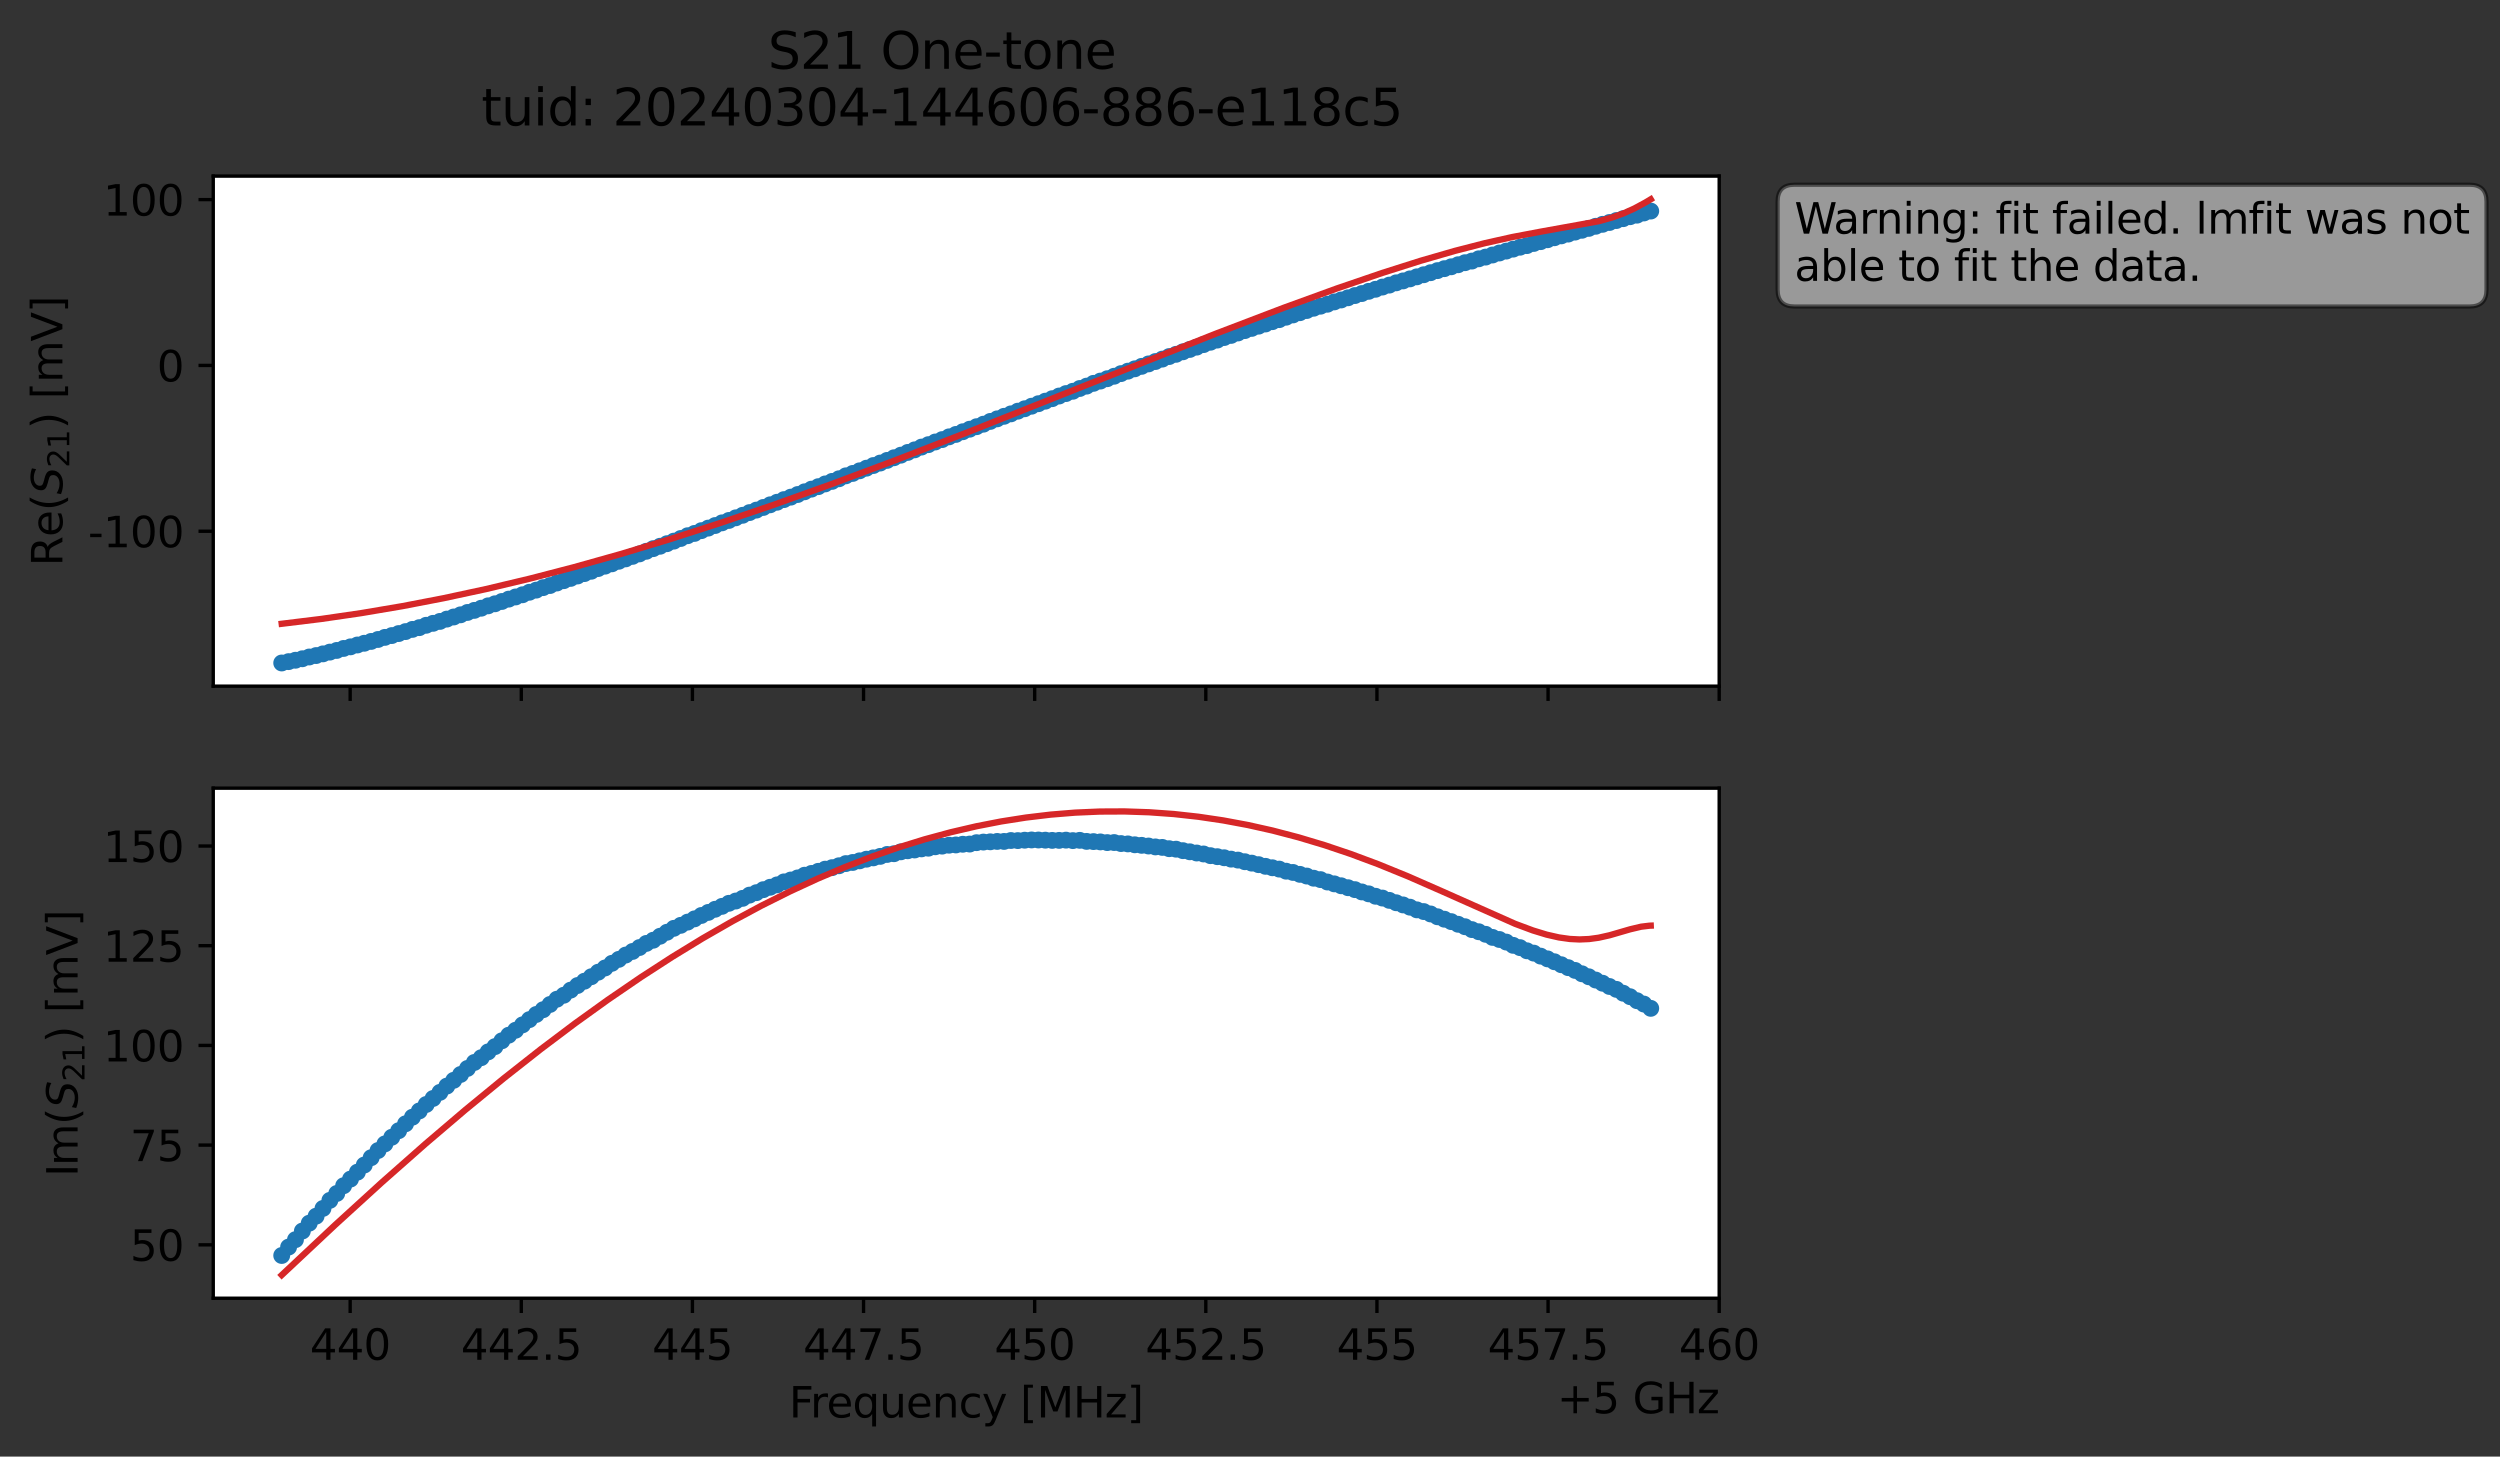 <?xml version="1.0" encoding="utf-8" standalone="no"?>
<!DOCTYPE svg PUBLIC "-//W3C//DTD SVG 1.1//EN"
  "http://www.w3.org/Graphics/SVG/1.1/DTD/svg11.dtd">
<svg xmlns:xlink="http://www.w3.org/1999/xlink" width="592.857pt" height="345.428pt" viewBox="0 0 592.857 345.428" xmlns="http://www.w3.org/2000/svg" version="1.1">
 <rect x="0" y="0" width="592.857" height="345.428" fill="#333333" stroke="none"/>
 <defs>
  <style type="text/css">*{stroke-linejoin: round; stroke-linecap: butt}</style>
 </defs>
 <g id="figure_1">
  <g id="patch_1">
   <path d="M 0 345.428 
L 592.857 345.428 
L 592.857 -0 
L 0 -0 
L 0 345.428 
z
" style="fill: none; opacity: 0"/>
  </g>
  <g id="axes_1">
   <g id="patch_2">
    <path d="M 50.573 162.72 
L 407.693 162.72 
L 407.693 41.76 
L 50.573 41.76 
z
" style="fill: #ffffff"/>
   </g>
   <g id="matplotlib.axis_1">
    <g id="xtick_1">
     <g id="line2d_1">
      <defs>
       <path id="ma330ffc1d4" d="M 0 0 
L 0 3.5 
" style="stroke: #000000; stroke-width: 0.8"/>
      </defs>
      <g>
       <use xlink:href="#ma330ffc1d4" x="83.039" y="162.72" style="stroke: #000000; stroke-width: 0.8"/>
      </g>
     </g>
    </g>
    <g id="xtick_2">
     <g id="line2d_2">
      <g>
       <use xlink:href="#ma330ffc1d4" x="123.621" y="162.72" style="stroke: #000000; stroke-width: 0.8"/>
      </g>
     </g>
    </g>
    <g id="xtick_3">
     <g id="line2d_3">
      <g>
       <use xlink:href="#ma330ffc1d4" x="164.203" y="162.72" style="stroke: #000000; stroke-width: 0.8"/>
      </g>
     </g>
    </g>
    <g id="xtick_4">
     <g id="line2d_4">
      <g>
       <use xlink:href="#ma330ffc1d4" x="204.784" y="162.72" style="stroke: #000000; stroke-width: 0.8"/>
      </g>
     </g>
    </g>
    <g id="xtick_5">
     <g id="line2d_5">
      <g>
       <use xlink:href="#ma330ffc1d4" x="245.366" y="162.72" style="stroke: #000000; stroke-width: 0.8"/>
      </g>
     </g>
    </g>
    <g id="xtick_6">
     <g id="line2d_6">
      <g>
       <use xlink:href="#ma330ffc1d4" x="285.948" y="162.72" style="stroke: #000000; stroke-width: 0.8"/>
      </g>
     </g>
    </g>
    <g id="xtick_7">
     <g id="line2d_7">
      <g>
       <use xlink:href="#ma330ffc1d4" x="326.53" y="162.72" style="stroke: #000000; stroke-width: 0.8"/>
      </g>
     </g>
    </g>
    <g id="xtick_8">
     <g id="line2d_8">
      <g>
       <use xlink:href="#ma330ffc1d4" x="367.112" y="162.72" style="stroke: #000000; stroke-width: 0.8"/>
      </g>
     </g>
    </g>
    <g id="xtick_9">
     <g id="line2d_9">
      <g>
       <use xlink:href="#ma330ffc1d4" x="407.693" y="162.72" style="stroke: #000000; stroke-width: 0.8"/>
      </g>
     </g>
    </g>
   </g>
   <g id="matplotlib.axis_2">
    <g id="ytick_1">
     <g id="line2d_10">
      <defs>
       <path id="m5b51952218" d="M 0 0 
L -3.5 0 
" style="stroke: #000000; stroke-width: 0.8"/>
      </defs>
      <g>
       <use xlink:href="#m5b51952218" x="50.573" y="125.981" style="stroke: #000000; stroke-width: 0.8"/>
      </g>
     </g>
     <g id="text_1">
      <!-- -100 -->
      <g transform="translate(20.878 129.78) scale(0.1 -0.1)">
       <defs>
        <path id="DejaVuSans-2d" d="M 313 2009 
L 1997 2009 
L 1997 1497 
L 313 1497 
L 313 2009 
z
" transform="scale(0.016)"/>
        <path id="DejaVuSans-31" d="M 794 531 
L 1825 531 
L 1825 4091 
L 703 3866 
L 703 4441 
L 1819 4666 
L 2450 4666 
L 2450 531 
L 3481 531 
L 3481 0 
L 794 0 
L 794 531 
z
" transform="scale(0.016)"/>
        <path id="DejaVuSans-30" d="M 2034 4250 
Q 1547 4250 1301 3770 
Q 1056 3291 1056 2328 
Q 1056 1369 1301 889 
Q 1547 409 2034 409 
Q 2525 409 2770 889 
Q 3016 1369 3016 2328 
Q 3016 3291 2770 3770 
Q 2525 4250 2034 4250 
z
M 2034 4750 
Q 2819 4750 3233 4129 
Q 3647 3509 3647 2328 
Q 3647 1150 3233 529 
Q 2819 -91 2034 -91 
Q 1250 -91 836 529 
Q 422 1150 422 2328 
Q 422 3509 836 4129 
Q 1250 4750 2034 4750 
z
" transform="scale(0.016)"/>
       </defs>
       <use xlink:href="#DejaVuSans-2d"/>
       <use xlink:href="#DejaVuSans-31" x="36.084"/>
       <use xlink:href="#DejaVuSans-30" x="99.707"/>
       <use xlink:href="#DejaVuSans-30" x="163.33"/>
      </g>
     </g>
    </g>
    <g id="ytick_2">
     <g id="line2d_11">
      <g>
       <use xlink:href="#m5b51952218" x="50.573" y="86.657" style="stroke: #000000; stroke-width: 0.8"/>
      </g>
     </g>
     <g id="text_2">
      <!-- 0 -->
      <g transform="translate(37.211 90.456) scale(0.1 -0.1)">
       <use xlink:href="#DejaVuSans-30"/>
      </g>
     </g>
    </g>
    <g id="ytick_3">
     <g id="line2d_12">
      <g>
       <use xlink:href="#m5b51952218" x="50.573" y="47.333" style="stroke: #000000; stroke-width: 0.8"/>
      </g>
     </g>
     <g id="text_3">
      <!-- 100 -->
      <g transform="translate(24.486 51.132) scale(0.1 -0.1)">
       <use xlink:href="#DejaVuSans-31"/>
       <use xlink:href="#DejaVuSans-30" x="63.623"/>
       <use xlink:href="#DejaVuSans-30" x="127.246"/>
      </g>
     </g>
    </g>
    <g id="text_4">
     <!-- Re$(S_{21})$ [mV] -->
     <g transform="translate(14.798 134.24) rotate(-90) scale(0.1 -0.1)">
      <defs>
       <path id="DejaVuSans-52" d="M 2841 2188 
Q 3044 2119 3236 1894 
Q 3428 1669 3622 1275 
L 4263 0 
L 3584 0 
L 2988 1197 
Q 2756 1666 2539 1819 
Q 2322 1972 1947 1972 
L 1259 1972 
L 1259 0 
L 628 0 
L 628 4666 
L 2053 4666 
Q 2853 4666 3247 4331 
Q 3641 3997 3641 3322 
Q 3641 2881 3436 2590 
Q 3231 2300 2841 2188 
z
M 1259 4147 
L 1259 2491 
L 2053 2491 
Q 2509 2491 2742 2702 
Q 2975 2913 2975 3322 
Q 2975 3731 2742 3939 
Q 2509 4147 2053 4147 
L 1259 4147 
z
" transform="scale(0.016)"/>
       <path id="DejaVuSans-65" d="M 3597 1894 
L 3597 1613 
L 953 1613 
Q 991 1019 1311 708 
Q 1631 397 2203 397 
Q 2534 397 2845 478 
Q 3156 559 3463 722 
L 3463 178 
Q 3153 47 2828 -22 
Q 2503 -91 2169 -91 
Q 1331 -91 842 396 
Q 353 884 353 1716 
Q 353 2575 817 3079 
Q 1281 3584 2069 3584 
Q 2775 3584 3186 3129 
Q 3597 2675 3597 1894 
z
M 3022 2063 
Q 3016 2534 2758 2815 
Q 2500 3097 2075 3097 
Q 1594 3097 1305 2825 
Q 1016 2553 972 2059 
L 3022 2063 
z
" transform="scale(0.016)"/>
       <path id="DejaVuSans-28" d="M 1984 4856 
Q 1566 4138 1362 3434 
Q 1159 2731 1159 2009 
Q 1159 1288 1364 580 
Q 1569 -128 1984 -844 
L 1484 -844 
Q 1016 -109 783 600 
Q 550 1309 550 2009 
Q 550 2706 781 3412 
Q 1013 4119 1484 4856 
L 1984 4856 
z
" transform="scale(0.016)"/>
       <path id="DejaVuSans-Oblique-53" d="M 3859 4513 
L 3738 3897 
Q 3422 4066 3111 4152 
Q 2800 4238 2509 4238 
Q 1944 4238 1609 3991 
Q 1275 3744 1275 3334 
Q 1275 3109 1398 2989 
Q 1522 2869 2034 2731 
L 2413 2638 
Q 3053 2472 3303 2217 
Q 3553 1963 3553 1503 
Q 3553 797 2998 353 
Q 2444 -91 1538 -91 
Q 1166 -91 791 -17 
Q 416 56 38 206 
L 166 856 
Q 513 641 861 531 
Q 1209 422 1556 422 
Q 2147 422 2503 684 
Q 2859 947 2859 1369 
Q 2859 1650 2717 1795 
Q 2575 1941 2106 2059 
L 1728 2156 
Q 1081 2325 845 2545 
Q 609 2766 609 3163 
Q 609 3859 1145 4304 
Q 1681 4750 2541 4750 
Q 2875 4750 3203 4690 
Q 3531 4631 3859 4513 
z
" transform="scale(0.016)"/>
       <path id="DejaVuSans-32" d="M 1228 531 
L 3431 531 
L 3431 0 
L 469 0 
L 469 531 
Q 828 903 1448 1529 
Q 2069 2156 2228 2338 
Q 2531 2678 2651 2914 
Q 2772 3150 2772 3378 
Q 2772 3750 2511 3984 
Q 2250 4219 1831 4219 
Q 1534 4219 1204 4116 
Q 875 4013 500 3803 
L 500 4441 
Q 881 4594 1212 4672 
Q 1544 4750 1819 4750 
Q 2544 4750 2975 4387 
Q 3406 4025 3406 3419 
Q 3406 3131 3298 2873 
Q 3191 2616 2906 2266 
Q 2828 2175 2409 1742 
Q 1991 1309 1228 531 
z
" transform="scale(0.016)"/>
       <path id="DejaVuSans-29" d="M 513 4856 
L 1013 4856 
Q 1481 4119 1714 3412 
Q 1947 2706 1947 2009 
Q 1947 1309 1714 600 
Q 1481 -109 1013 -844 
L 513 -844 
Q 928 -128 1133 580 
Q 1338 1288 1338 2009 
Q 1338 2731 1133 3434 
Q 928 4138 513 4856 
z
" transform="scale(0.016)"/>
       <path id="DejaVuSans-20" transform="scale(0.016)"/>
       <path id="DejaVuSans-5b" d="M 550 4863 
L 1875 4863 
L 1875 4416 
L 1125 4416 
L 1125 -397 
L 1875 -397 
L 1875 -844 
L 550 -844 
L 550 4863 
z
" transform="scale(0.016)"/>
       <path id="DejaVuSans-6d" d="M 3328 2828 
Q 3544 3216 3844 3400 
Q 4144 3584 4550 3584 
Q 5097 3584 5394 3201 
Q 5691 2819 5691 2113 
L 5691 0 
L 5113 0 
L 5113 2094 
Q 5113 2597 4934 2840 
Q 4756 3084 4391 3084 
Q 3944 3084 3684 2787 
Q 3425 2491 3425 1978 
L 3425 0 
L 2847 0 
L 2847 2094 
Q 2847 2600 2669 2842 
Q 2491 3084 2119 3084 
Q 1678 3084 1418 2786 
Q 1159 2488 1159 1978 
L 1159 0 
L 581 0 
L 581 3500 
L 1159 3500 
L 1159 2956 
Q 1356 3278 1631 3431 
Q 1906 3584 2284 3584 
Q 2666 3584 2933 3390 
Q 3200 3197 3328 2828 
z
" transform="scale(0.016)"/>
       <path id="DejaVuSans-56" d="M 1831 0 
L 50 4666 
L 709 4666 
L 2188 738 
L 3669 4666 
L 4325 4666 
L 2547 0 
L 1831 0 
z
" transform="scale(0.016)"/>
       <path id="DejaVuSans-5d" d="M 1947 4863 
L 1947 -844 
L 622 -844 
L 622 -397 
L 1369 -397 
L 1369 4416 
L 622 4416 
L 622 4863 
L 1947 4863 
z
" transform="scale(0.016)"/>
      </defs>
      <use xlink:href="#DejaVuSans-52" transform="translate(0 0.016)"/>
      <use xlink:href="#DejaVuSans-65" transform="translate(69.482 0.016)"/>
      <use xlink:href="#DejaVuSans-28" transform="translate(131.006 0.016)"/>
      <use xlink:href="#DejaVuSans-Oblique-53" transform="translate(170.02 0.016)"/>
      <use xlink:href="#DejaVuSans-32" transform="translate(233.496 -16.391) scale(0.7)"/>
      <use xlink:href="#DejaVuSans-31" transform="translate(278.032 -16.391) scale(0.7)"/>
      <use xlink:href="#DejaVuSans-29" transform="translate(325.303 0.016)"/>
      <use xlink:href="#DejaVuSans-20" transform="translate(364.316 0.016)"/>
      <use xlink:href="#DejaVuSans-5b" transform="translate(396.104 0.016)"/>
      <use xlink:href="#DejaVuSans-6d" transform="translate(435.117 0.016)"/>
      <use xlink:href="#DejaVuSans-56" transform="translate(532.529 0.016)"/>
      <use xlink:href="#DejaVuSans-5d" transform="translate(600.938 0.016)"/>
     </g>
    </g>
   </g>
   <g id="line2d_13">
    <path d="M 66.806 157.222 
L 71.7 156.221 
L 78.226 154.644 
L 84.752 152.956 
L 89.646 151.646 
L 94.54 150.245 
L 104.329 147.364 
L 110.855 145.24 
L 117.38 143.185 
L 140.221 135.466 
L 143.483 134.261 
L 150.009 131.94 
L 159.798 128.327 
L 171.218 123.991 
L 176.112 122.196 
L 185.901 118.48 
L 190.795 116.629 
L 207.109 110.399 
L 213.635 107.942 
L 220.161 105.449 
L 228.318 102.387 
L 262.578 89.81 
L 282.155 82.868 
L 311.521 73.096 
L 322.941 69.615 
L 331.098 67.072 
L 337.624 65.154 
L 347.412 62.3 
L 349.044 61.912 
L 350.675 61.375 
L 353.938 60.472 
L 360.464 58.625 
L 362.095 58.243 
L 365.358 57.306 
L 391.461 50.054 
L 391.461 50.054 
" clip-path="url(#p6f73bdff88)" style="fill: none; stroke: #1f77b4; stroke-width: 1.5; stroke-linecap: square"/>
    <defs>
     <path id="mac7305713d" d="M 0 1.5 
C 0.398 1.5 0.779 1.342 1.061 1.061 
C 1.342 0.779 1.5 0.398 1.5 0 
C 1.5 -0.398 1.342 -0.779 1.061 -1.061 
C 0.779 -1.342 0.398 -1.5 0 -1.5 
C -0.398 -1.5 -0.779 -1.342 -1.061 -1.061 
C -1.342 -0.779 -1.5 -0.398 -1.5 0 
C -1.5 0.398 -1.342 0.779 -1.061 1.061 
C -0.779 1.342 -0.398 1.5 0 1.5 
z
" style="stroke: #1f77b4"/>
    </defs>
    <g clip-path="url(#p6f73bdff88)">
     <use xlink:href="#mac7305713d" x="66.806" y="157.222" style="fill: #1f77b4; stroke: #1f77b4"/>
     <use xlink:href="#mac7305713d" x="68.438" y="156.901" style="fill: #1f77b4; stroke: #1f77b4"/>
     <use xlink:href="#mac7305713d" x="70.069" y="156.573" style="fill: #1f77b4; stroke: #1f77b4"/>
     <use xlink:href="#mac7305713d" x="71.7" y="156.221" style="fill: #1f77b4; stroke: #1f77b4"/>
     <use xlink:href="#mac7305713d" x="73.332" y="155.803" style="fill: #1f77b4; stroke: #1f77b4"/>
     <use xlink:href="#mac7305713d" x="74.963" y="155.461" style="fill: #1f77b4; stroke: #1f77b4"/>
     <use xlink:href="#mac7305713d" x="76.595" y="155.059" style="fill: #1f77b4; stroke: #1f77b4"/>
     <use xlink:href="#mac7305713d" x="78.226" y="154.644" style="fill: #1f77b4; stroke: #1f77b4"/>
     <use xlink:href="#mac7305713d" x="79.858" y="154.248" style="fill: #1f77b4; stroke: #1f77b4"/>
     <use xlink:href="#mac7305713d" x="81.489" y="153.774" style="fill: #1f77b4; stroke: #1f77b4"/>
     <use xlink:href="#mac7305713d" x="83.12" y="153.395" style="fill: #1f77b4; stroke: #1f77b4"/>
     <use xlink:href="#mac7305713d" x="84.752" y="152.956" style="fill: #1f77b4; stroke: #1f77b4"/>
     <use xlink:href="#mac7305713d" x="86.383" y="152.546" style="fill: #1f77b4; stroke: #1f77b4"/>
     <use xlink:href="#mac7305713d" x="88.015" y="152.108" style="fill: #1f77b4; stroke: #1f77b4"/>
     <use xlink:href="#mac7305713d" x="89.646" y="151.646" style="fill: #1f77b4; stroke: #1f77b4"/>
     <use xlink:href="#mac7305713d" x="91.278" y="151.15" style="fill: #1f77b4; stroke: #1f77b4"/>
     <use xlink:href="#mac7305713d" x="92.909" y="150.719" style="fill: #1f77b4; stroke: #1f77b4"/>
     <use xlink:href="#mac7305713d" x="94.54" y="150.245" style="fill: #1f77b4; stroke: #1f77b4"/>
     <use xlink:href="#mac7305713d" x="96.172" y="149.779" style="fill: #1f77b4; stroke: #1f77b4"/>
     <use xlink:href="#mac7305713d" x="97.803" y="149.257" style="fill: #1f77b4; stroke: #1f77b4"/>
     <use xlink:href="#mac7305713d" x="99.435" y="148.843" style="fill: #1f77b4; stroke: #1f77b4"/>
     <use xlink:href="#mac7305713d" x="101.066" y="148.28" style="fill: #1f77b4; stroke: #1f77b4"/>
     <use xlink:href="#mac7305713d" x="102.698" y="147.818" style="fill: #1f77b4; stroke: #1f77b4"/>
     <use xlink:href="#mac7305713d" x="104.329" y="147.364" style="fill: #1f77b4; stroke: #1f77b4"/>
     <use xlink:href="#mac7305713d" x="105.96" y="146.816" style="fill: #1f77b4; stroke: #1f77b4"/>
     <use xlink:href="#mac7305713d" x="107.592" y="146.314" style="fill: #1f77b4; stroke: #1f77b4"/>
     <use xlink:href="#mac7305713d" x="109.223" y="145.799" style="fill: #1f77b4; stroke: #1f77b4"/>
     <use xlink:href="#mac7305713d" x="110.855" y="145.24" style="fill: #1f77b4; stroke: #1f77b4"/>
     <use xlink:href="#mac7305713d" x="112.486" y="144.748" style="fill: #1f77b4; stroke: #1f77b4"/>
     <use xlink:href="#mac7305713d" x="114.118" y="144.234" style="fill: #1f77b4; stroke: #1f77b4"/>
     <use xlink:href="#mac7305713d" x="115.749" y="143.672" style="fill: #1f77b4; stroke: #1f77b4"/>
     <use xlink:href="#mac7305713d" x="117.38" y="143.185" style="fill: #1f77b4; stroke: #1f77b4"/>
     <use xlink:href="#mac7305713d" x="119.012" y="142.637" style="fill: #1f77b4; stroke: #1f77b4"/>
     <use xlink:href="#mac7305713d" x="120.643" y="142.078" style="fill: #1f77b4; stroke: #1f77b4"/>
     <use xlink:href="#mac7305713d" x="122.275" y="141.565" style="fill: #1f77b4; stroke: #1f77b4"/>
     <use xlink:href="#mac7305713d" x="123.906" y="141.047" style="fill: #1f77b4; stroke: #1f77b4"/>
     <use xlink:href="#mac7305713d" x="125.538" y="140.45" style="fill: #1f77b4; stroke: #1f77b4"/>
     <use xlink:href="#mac7305713d" x="127.169" y="139.942" style="fill: #1f77b4; stroke: #1f77b4"/>
     <use xlink:href="#mac7305713d" x="128.8" y="139.352" style="fill: #1f77b4; stroke: #1f77b4"/>
     <use xlink:href="#mac7305713d" x="130.432" y="138.855" style="fill: #1f77b4; stroke: #1f77b4"/>
     <use xlink:href="#mac7305713d" x="132.063" y="138.257" style="fill: #1f77b4; stroke: #1f77b4"/>
     <use xlink:href="#mac7305713d" x="133.695" y="137.706" style="fill: #1f77b4; stroke: #1f77b4"/>
     <use xlink:href="#mac7305713d" x="135.326" y="137.164" style="fill: #1f77b4; stroke: #1f77b4"/>
     <use xlink:href="#mac7305713d" x="136.958" y="136.592" style="fill: #1f77b4; stroke: #1f77b4"/>
     <use xlink:href="#mac7305713d" x="138.589" y="136.025" style="fill: #1f77b4; stroke: #1f77b4"/>
     <use xlink:href="#mac7305713d" x="140.221" y="135.466" style="fill: #1f77b4; stroke: #1f77b4"/>
     <use xlink:href="#mac7305713d" x="141.852" y="134.83" style="fill: #1f77b4; stroke: #1f77b4"/>
     <use xlink:href="#mac7305713d" x="143.483" y="134.261" style="fill: #1f77b4; stroke: #1f77b4"/>
     <use xlink:href="#mac7305713d" x="145.115" y="133.706" style="fill: #1f77b4; stroke: #1f77b4"/>
     <use xlink:href="#mac7305713d" x="146.746" y="133.102" style="fill: #1f77b4; stroke: #1f77b4"/>
     <use xlink:href="#mac7305713d" x="148.378" y="132.536" style="fill: #1f77b4; stroke: #1f77b4"/>
     <use xlink:href="#mac7305713d" x="150.009" y="131.94" style="fill: #1f77b4; stroke: #1f77b4"/>
     <use xlink:href="#mac7305713d" x="151.641" y="131.356" style="fill: #1f77b4; stroke: #1f77b4"/>
     <use xlink:href="#mac7305713d" x="153.272" y="130.734" style="fill: #1f77b4; stroke: #1f77b4"/>
     <use xlink:href="#mac7305713d" x="154.903" y="130.106" style="fill: #1f77b4; stroke: #1f77b4"/>
     <use xlink:href="#mac7305713d" x="156.535" y="129.539" style="fill: #1f77b4; stroke: #1f77b4"/>
     <use xlink:href="#mac7305713d" x="158.166" y="128.933" style="fill: #1f77b4; stroke: #1f77b4"/>
     <use xlink:href="#mac7305713d" x="159.798" y="128.327" style="fill: #1f77b4; stroke: #1f77b4"/>
     <use xlink:href="#mac7305713d" x="161.429" y="127.699" style="fill: #1f77b4; stroke: #1f77b4"/>
     <use xlink:href="#mac7305713d" x="163.061" y="127.044" style="fill: #1f77b4; stroke: #1f77b4"/>
     <use xlink:href="#mac7305713d" x="164.692" y="126.498" style="fill: #1f77b4; stroke: #1f77b4"/>
     <use xlink:href="#mac7305713d" x="166.323" y="125.843" style="fill: #1f77b4; stroke: #1f77b4"/>
     <use xlink:href="#mac7305713d" x="167.955" y="125.235" style="fill: #1f77b4; stroke: #1f77b4"/>
     <use xlink:href="#mac7305713d" x="169.586" y="124.626" style="fill: #1f77b4; stroke: #1f77b4"/>
     <use xlink:href="#mac7305713d" x="171.218" y="123.991" style="fill: #1f77b4; stroke: #1f77b4"/>
     <use xlink:href="#mac7305713d" x="172.849" y="123.421" style="fill: #1f77b4; stroke: #1f77b4"/>
     <use xlink:href="#mac7305713d" x="174.481" y="122.799" style="fill: #1f77b4; stroke: #1f77b4"/>
     <use xlink:href="#mac7305713d" x="176.112" y="122.196" style="fill: #1f77b4; stroke: #1f77b4"/>
     <use xlink:href="#mac7305713d" x="177.743" y="121.557" style="fill: #1f77b4; stroke: #1f77b4"/>
     <use xlink:href="#mac7305713d" x="179.375" y="120.966" style="fill: #1f77b4; stroke: #1f77b4"/>
     <use xlink:href="#mac7305713d" x="181.006" y="120.342" style="fill: #1f77b4; stroke: #1f77b4"/>
     <use xlink:href="#mac7305713d" x="182.638" y="119.711" style="fill: #1f77b4; stroke: #1f77b4"/>
     <use xlink:href="#mac7305713d" x="184.269" y="119.106" style="fill: #1f77b4; stroke: #1f77b4"/>
     <use xlink:href="#mac7305713d" x="185.901" y="118.48" style="fill: #1f77b4; stroke: #1f77b4"/>
     <use xlink:href="#mac7305713d" x="187.532" y="117.895" style="fill: #1f77b4; stroke: #1f77b4"/>
     <use xlink:href="#mac7305713d" x="189.163" y="117.272" style="fill: #1f77b4; stroke: #1f77b4"/>
     <use xlink:href="#mac7305713d" x="190.795" y="116.629" style="fill: #1f77b4; stroke: #1f77b4"/>
     <use xlink:href="#mac7305713d" x="192.426" y="115.997" style="fill: #1f77b4; stroke: #1f77b4"/>
     <use xlink:href="#mac7305713d" x="194.058" y="115.409" style="fill: #1f77b4; stroke: #1f77b4"/>
     <use xlink:href="#mac7305713d" x="195.689" y="114.759" style="fill: #1f77b4; stroke: #1f77b4"/>
     <use xlink:href="#mac7305713d" x="197.321" y="114.159" style="fill: #1f77b4; stroke: #1f77b4"/>
     <use xlink:href="#mac7305713d" x="198.952" y="113.539" style="fill: #1f77b4; stroke: #1f77b4"/>
     <use xlink:href="#mac7305713d" x="200.583" y="112.841" style="fill: #1f77b4; stroke: #1f77b4"/>
     <use xlink:href="#mac7305713d" x="202.215" y="112.272" style="fill: #1f77b4; stroke: #1f77b4"/>
     <use xlink:href="#mac7305713d" x="203.846" y="111.65" style="fill: #1f77b4; stroke: #1f77b4"/>
     <use xlink:href="#mac7305713d" x="205.478" y="111.026" style="fill: #1f77b4; stroke: #1f77b4"/>
     <use xlink:href="#mac7305713d" x="207.109" y="110.399" style="fill: #1f77b4; stroke: #1f77b4"/>
     <use xlink:href="#mac7305713d" x="208.741" y="109.808" style="fill: #1f77b4; stroke: #1f77b4"/>
     <use xlink:href="#mac7305713d" x="210.372" y="109.182" style="fill: #1f77b4; stroke: #1f77b4"/>
     <use xlink:href="#mac7305713d" x="212.003" y="108.555" style="fill: #1f77b4; stroke: #1f77b4"/>
     <use xlink:href="#mac7305713d" x="213.635" y="107.942" style="fill: #1f77b4; stroke: #1f77b4"/>
     <use xlink:href="#mac7305713d" x="215.266" y="107.29" style="fill: #1f77b4; stroke: #1f77b4"/>
     <use xlink:href="#mac7305713d" x="216.898" y="106.68" style="fill: #1f77b4; stroke: #1f77b4"/>
     <use xlink:href="#mac7305713d" x="218.529" y="106.022" style="fill: #1f77b4; stroke: #1f77b4"/>
     <use xlink:href="#mac7305713d" x="220.161" y="105.449" style="fill: #1f77b4; stroke: #1f77b4"/>
     <use xlink:href="#mac7305713d" x="221.792" y="104.816" style="fill: #1f77b4; stroke: #1f77b4"/>
     <use xlink:href="#mac7305713d" x="223.423" y="104.248" style="fill: #1f77b4; stroke: #1f77b4"/>
     <use xlink:href="#mac7305713d" x="225.055" y="103.596" style="fill: #1f77b4; stroke: #1f77b4"/>
     <use xlink:href="#mac7305713d" x="226.686" y="103.022" style="fill: #1f77b4; stroke: #1f77b4"/>
     <use xlink:href="#mac7305713d" x="228.318" y="102.387" style="fill: #1f77b4; stroke: #1f77b4"/>
     <use xlink:href="#mac7305713d" x="229.949" y="101.783" style="fill: #1f77b4; stroke: #1f77b4"/>
     <use xlink:href="#mac7305713d" x="231.581" y="101.19" style="fill: #1f77b4; stroke: #1f77b4"/>
     <use xlink:href="#mac7305713d" x="233.212" y="100.595" style="fill: #1f77b4; stroke: #1f77b4"/>
     <use xlink:href="#mac7305713d" x="234.843" y="99.936" style="fill: #1f77b4; stroke: #1f77b4"/>
     <use xlink:href="#mac7305713d" x="236.475" y="99.328" style="fill: #1f77b4; stroke: #1f77b4"/>
     <use xlink:href="#mac7305713d" x="238.106" y="98.723" style="fill: #1f77b4; stroke: #1f77b4"/>
     <use xlink:href="#mac7305713d" x="239.738" y="98.144" style="fill: #1f77b4; stroke: #1f77b4"/>
     <use xlink:href="#mac7305713d" x="241.369" y="97.508" style="fill: #1f77b4; stroke: #1f77b4"/>
     <use xlink:href="#mac7305713d" x="243.001" y="96.934" style="fill: #1f77b4; stroke: #1f77b4"/>
     <use xlink:href="#mac7305713d" x="244.632" y="96.331" style="fill: #1f77b4; stroke: #1f77b4"/>
     <use xlink:href="#mac7305713d" x="246.263" y="95.735" style="fill: #1f77b4; stroke: #1f77b4"/>
     <use xlink:href="#mac7305713d" x="247.895" y="95.134" style="fill: #1f77b4; stroke: #1f77b4"/>
     <use xlink:href="#mac7305713d" x="249.526" y="94.544" style="fill: #1f77b4; stroke: #1f77b4"/>
     <use xlink:href="#mac7305713d" x="251.158" y="93.915" style="fill: #1f77b4; stroke: #1f77b4"/>
     <use xlink:href="#mac7305713d" x="252.789" y="93.334" style="fill: #1f77b4; stroke: #1f77b4"/>
     <use xlink:href="#mac7305713d" x="254.421" y="92.786" style="fill: #1f77b4; stroke: #1f77b4"/>
     <use xlink:href="#mac7305713d" x="256.052" y="92.128" style="fill: #1f77b4; stroke: #1f77b4"/>
     <use xlink:href="#mac7305713d" x="257.683" y="91.568" style="fill: #1f77b4; stroke: #1f77b4"/>
     <use xlink:href="#mac7305713d" x="259.315" y="90.907" style="fill: #1f77b4; stroke: #1f77b4"/>
     <use xlink:href="#mac7305713d" x="260.946" y="90.371" style="fill: #1f77b4; stroke: #1f77b4"/>
     <use xlink:href="#mac7305713d" x="262.578" y="89.81" style="fill: #1f77b4; stroke: #1f77b4"/>
     <use xlink:href="#mac7305713d" x="264.209" y="89.223" style="fill: #1f77b4; stroke: #1f77b4"/>
     <use xlink:href="#mac7305713d" x="265.841" y="88.598" style="fill: #1f77b4; stroke: #1f77b4"/>
     <use xlink:href="#mac7305713d" x="267.472" y="88.019" style="fill: #1f77b4; stroke: #1f77b4"/>
     <use xlink:href="#mac7305713d" x="269.103" y="87.463" style="fill: #1f77b4; stroke: #1f77b4"/>
     <use xlink:href="#mac7305713d" x="270.735" y="86.877" style="fill: #1f77b4; stroke: #1f77b4"/>
     <use xlink:href="#mac7305713d" x="272.366" y="86.297" style="fill: #1f77b4; stroke: #1f77b4"/>
     <use xlink:href="#mac7305713d" x="273.998" y="85.738" style="fill: #1f77b4; stroke: #1f77b4"/>
     <use xlink:href="#mac7305713d" x="275.629" y="85.161" style="fill: #1f77b4; stroke: #1f77b4"/>
     <use xlink:href="#mac7305713d" x="277.261" y="84.552" style="fill: #1f77b4; stroke: #1f77b4"/>
     <use xlink:href="#mac7305713d" x="278.892" y="84.024" style="fill: #1f77b4; stroke: #1f77b4"/>
     <use xlink:href="#mac7305713d" x="280.523" y="83.429" style="fill: #1f77b4; stroke: #1f77b4"/>
     <use xlink:href="#mac7305713d" x="282.155" y="82.868" style="fill: #1f77b4; stroke: #1f77b4"/>
     <use xlink:href="#mac7305713d" x="283.786" y="82.32" style="fill: #1f77b4; stroke: #1f77b4"/>
     <use xlink:href="#mac7305713d" x="285.418" y="81.722" style="fill: #1f77b4; stroke: #1f77b4"/>
     <use xlink:href="#mac7305713d" x="287.049" y="81.16" style="fill: #1f77b4; stroke: #1f77b4"/>
     <use xlink:href="#mac7305713d" x="288.681" y="80.647" style="fill: #1f77b4; stroke: #1f77b4"/>
     <use xlink:href="#mac7305713d" x="290.312" y="80.045" style="fill: #1f77b4; stroke: #1f77b4"/>
     <use xlink:href="#mac7305713d" x="291.943" y="79.541" style="fill: #1f77b4; stroke: #1f77b4"/>
     <use xlink:href="#mac7305713d" x="293.575" y="78.964" style="fill: #1f77b4; stroke: #1f77b4"/>
     <use xlink:href="#mac7305713d" x="295.206" y="78.401" style="fill: #1f77b4; stroke: #1f77b4"/>
     <use xlink:href="#mac7305713d" x="296.838" y="77.878" style="fill: #1f77b4; stroke: #1f77b4"/>
     <use xlink:href="#mac7305713d" x="298.469" y="77.346" style="fill: #1f77b4; stroke: #1f77b4"/>
     <use xlink:href="#mac7305713d" x="300.101" y="76.833" style="fill: #1f77b4; stroke: #1f77b4"/>
     <use xlink:href="#mac7305713d" x="301.732" y="76.283" style="fill: #1f77b4; stroke: #1f77b4"/>
     <use xlink:href="#mac7305713d" x="303.363" y="75.801" style="fill: #1f77b4; stroke: #1f77b4"/>
     <use xlink:href="#mac7305713d" x="304.995" y="75.222" style="fill: #1f77b4; stroke: #1f77b4"/>
     <use xlink:href="#mac7305713d" x="306.626" y="74.684" style="fill: #1f77b4; stroke: #1f77b4"/>
     <use xlink:href="#mac7305713d" x="308.258" y="74.155" style="fill: #1f77b4; stroke: #1f77b4"/>
     <use xlink:href="#mac7305713d" x="309.889" y="73.639" style="fill: #1f77b4; stroke: #1f77b4"/>
     <use xlink:href="#mac7305713d" x="311.521" y="73.096" style="fill: #1f77b4; stroke: #1f77b4"/>
     <use xlink:href="#mac7305713d" x="313.152" y="72.613" style="fill: #1f77b4; stroke: #1f77b4"/>
     <use xlink:href="#mac7305713d" x="314.784" y="72.147" style="fill: #1f77b4; stroke: #1f77b4"/>
     <use xlink:href="#mac7305713d" x="316.415" y="71.594" style="fill: #1f77b4; stroke: #1f77b4"/>
     <use xlink:href="#mac7305713d" x="318.046" y="71.134" style="fill: #1f77b4; stroke: #1f77b4"/>
     <use xlink:href="#mac7305713d" x="319.678" y="70.618" style="fill: #1f77b4; stroke: #1f77b4"/>
     <use xlink:href="#mac7305713d" x="321.309" y="70.089" style="fill: #1f77b4; stroke: #1f77b4"/>
     <use xlink:href="#mac7305713d" x="322.941" y="69.615" style="fill: #1f77b4; stroke: #1f77b4"/>
     <use xlink:href="#mac7305713d" x="324.572" y="69.087" style="fill: #1f77b4; stroke: #1f77b4"/>
     <use xlink:href="#mac7305713d" x="326.204" y="68.6" style="fill: #1f77b4; stroke: #1f77b4"/>
     <use xlink:href="#mac7305713d" x="327.835" y="68.073" style="fill: #1f77b4; stroke: #1f77b4"/>
     <use xlink:href="#mac7305713d" x="329.466" y="67.61" style="fill: #1f77b4; stroke: #1f77b4"/>
     <use xlink:href="#mac7305713d" x="331.098" y="67.072" style="fill: #1f77b4; stroke: #1f77b4"/>
     <use xlink:href="#mac7305713d" x="332.729" y="66.616" style="fill: #1f77b4; stroke: #1f77b4"/>
     <use xlink:href="#mac7305713d" x="334.361" y="66.135" style="fill: #1f77b4; stroke: #1f77b4"/>
     <use xlink:href="#mac7305713d" x="335.992" y="65.65" style="fill: #1f77b4; stroke: #1f77b4"/>
     <use xlink:href="#mac7305713d" x="337.624" y="65.154" style="fill: #1f77b4; stroke: #1f77b4"/>
     <use xlink:href="#mac7305713d" x="339.255" y="64.67" style="fill: #1f77b4; stroke: #1f77b4"/>
     <use xlink:href="#mac7305713d" x="340.886" y="64.177" style="fill: #1f77b4; stroke: #1f77b4"/>
     <use xlink:href="#mac7305713d" x="342.518" y="63.712" style="fill: #1f77b4; stroke: #1f77b4"/>
     <use xlink:href="#mac7305713d" x="344.149" y="63.268" style="fill: #1f77b4; stroke: #1f77b4"/>
     <use xlink:href="#mac7305713d" x="345.781" y="62.784" style="fill: #1f77b4; stroke: #1f77b4"/>
     <use xlink:href="#mac7305713d" x="347.412" y="62.3" style="fill: #1f77b4; stroke: #1f77b4"/>
     <use xlink:href="#mac7305713d" x="349.044" y="61.912" style="fill: #1f77b4; stroke: #1f77b4"/>
     <use xlink:href="#mac7305713d" x="350.675" y="61.375" style="fill: #1f77b4; stroke: #1f77b4"/>
     <use xlink:href="#mac7305713d" x="352.306" y="60.968" style="fill: #1f77b4; stroke: #1f77b4"/>
     <use xlink:href="#mac7305713d" x="353.938" y="60.472" style="fill: #1f77b4; stroke: #1f77b4"/>
     <use xlink:href="#mac7305713d" x="355.569" y="59.997" style="fill: #1f77b4; stroke: #1f77b4"/>
     <use xlink:href="#mac7305713d" x="357.201" y="59.544" style="fill: #1f77b4; stroke: #1f77b4"/>
     <use xlink:href="#mac7305713d" x="358.832" y="59.079" style="fill: #1f77b4; stroke: #1f77b4"/>
     <use xlink:href="#mac7305713d" x="360.464" y="58.625" style="fill: #1f77b4; stroke: #1f77b4"/>
     <use xlink:href="#mac7305713d" x="362.095" y="58.243" style="fill: #1f77b4; stroke: #1f77b4"/>
     <use xlink:href="#mac7305713d" x="363.726" y="57.733" style="fill: #1f77b4; stroke: #1f77b4"/>
     <use xlink:href="#mac7305713d" x="365.358" y="57.306" style="fill: #1f77b4; stroke: #1f77b4"/>
     <use xlink:href="#mac7305713d" x="366.989" y="56.854" style="fill: #1f77b4; stroke: #1f77b4"/>
     <use xlink:href="#mac7305713d" x="368.621" y="56.38" style="fill: #1f77b4; stroke: #1f77b4"/>
     <use xlink:href="#mac7305713d" x="370.252" y="55.934" style="fill: #1f77b4; stroke: #1f77b4"/>
     <use xlink:href="#mac7305713d" x="371.884" y="55.512" style="fill: #1f77b4; stroke: #1f77b4"/>
     <use xlink:href="#mac7305713d" x="373.515" y="55.04" style="fill: #1f77b4; stroke: #1f77b4"/>
     <use xlink:href="#mac7305713d" x="375.146" y="54.609" style="fill: #1f77b4; stroke: #1f77b4"/>
     <use xlink:href="#mac7305713d" x="376.778" y="54.159" style="fill: #1f77b4; stroke: #1f77b4"/>
     <use xlink:href="#mac7305713d" x="378.409" y="53.661" style="fill: #1f77b4; stroke: #1f77b4"/>
     <use xlink:href="#mac7305713d" x="380.041" y="53.195" style="fill: #1f77b4; stroke: #1f77b4"/>
     <use xlink:href="#mac7305713d" x="381.672" y="52.763" style="fill: #1f77b4; stroke: #1f77b4"/>
     <use xlink:href="#mac7305713d" x="383.304" y="52.302" style="fill: #1f77b4; stroke: #1f77b4"/>
     <use xlink:href="#mac7305713d" x="384.935" y="51.855" style="fill: #1f77b4; stroke: #1f77b4"/>
     <use xlink:href="#mac7305713d" x="386.566" y="51.39" style="fill: #1f77b4; stroke: #1f77b4"/>
     <use xlink:href="#mac7305713d" x="388.198" y="51.024" style="fill: #1f77b4; stroke: #1f77b4"/>
     <use xlink:href="#mac7305713d" x="389.829" y="50.507" style="fill: #1f77b4; stroke: #1f77b4"/>
     <use xlink:href="#mac7305713d" x="391.461" y="50.054" style="fill: #1f77b4; stroke: #1f77b4"/>
    </g>
   </g>
   <g id="line2d_14">
    <path d="M 66.806 147.925 
L 76.231 146.772 
L 85.655 145.397 
L 95.404 143.746 
L 105.154 141.868 
L 115.228 139.699 
L 125.627 137.226 
L 136.027 134.526 
L 147.076 131.423 
L 158.45 127.995 
L 170.475 124.132 
L 183.149 119.823 
L 196.798 114.945 
L 212.072 109.241 
L 229.946 102.318 
L 255.619 92.105 
L 288.442 79.083 
L 304.366 73.009 
L 317.04 68.403 
L 327.765 64.736 
L 336.864 61.849 
L 344.989 59.501 
L 352.138 57.661 
L 358.638 56.209 
L 365.462 54.919 
L 379.111 52.461 
L 382.361 51.556 
L 384.961 50.615 
L 387.561 49.444 
L 390.161 48.039 
L 391.461 47.258 
L 391.461 47.258 
" clip-path="url(#p6f73bdff88)" style="fill: none; stroke: #d62728; stroke-width: 1.5; stroke-linecap: square"/>
   </g>
   <g id="patch_3">
    <path d="M 50.573 162.72 
L 50.573 41.76 
" style="fill: none; stroke: #000000; stroke-width: 0.8; stroke-linejoin: miter; stroke-linecap: square"/>
   </g>
   <g id="patch_4">
    <path d="M 407.693 162.72 
L 407.693 41.76 
" style="fill: none; stroke: #000000; stroke-width: 0.8; stroke-linejoin: miter; stroke-linecap: square"/>
   </g>
   <g id="patch_5">
    <path d="M 50.573 162.72 
L 407.693 162.72 
" style="fill: none; stroke: #000000; stroke-width: 0.8; stroke-linejoin: miter; stroke-linecap: square"/>
   </g>
   <g id="patch_6">
    <path d="M 50.573 41.76 
L 407.693 41.76 
" style="fill: none; stroke: #000000; stroke-width: 0.8; stroke-linejoin: miter; stroke-linecap: square"/>
   </g>
   <g id="text_5">
    <g id="patch_7">
     <path d="M 425.549 72.684 
L 585.657 72.684 
Q 589.657 72.684 589.657 68.684 
L 589.657 47.808 
Q 589.657 43.808 585.657 43.808 
L 425.549 43.808 
Q 421.549 43.808 421.549 47.808 
L 421.549 68.684 
Q 421.549 72.684 425.549 72.684 
z
" style="fill: #ffffff; opacity: 0.5; stroke: #000000; stroke-linejoin: miter"/>
    </g>
    <!-- Warning: fit failed. lmfit was not -->
    <g transform="translate(425.549 55.406) scale(0.1 -0.1)">
     <defs>
      <path id="DejaVuSans-57" d="M 213 4666 
L 850 4666 
L 1831 722 
L 2809 4666 
L 3519 4666 
L 4500 722 
L 5478 4666 
L 6119 4666 
L 4947 0 
L 4153 0 
L 3169 4050 
L 2175 0 
L 1381 0 
L 213 4666 
z
" transform="scale(0.016)"/>
      <path id="DejaVuSans-61" d="M 2194 1759 
Q 1497 1759 1228 1600 
Q 959 1441 959 1056 
Q 959 750 1161 570 
Q 1363 391 1709 391 
Q 2188 391 2477 730 
Q 2766 1069 2766 1631 
L 2766 1759 
L 2194 1759 
z
M 3341 1997 
L 3341 0 
L 2766 0 
L 2766 531 
Q 2569 213 2275 61 
Q 1981 -91 1556 -91 
Q 1019 -91 701 211 
Q 384 513 384 1019 
Q 384 1609 779 1909 
Q 1175 2209 1959 2209 
L 2766 2209 
L 2766 2266 
Q 2766 2663 2505 2880 
Q 2244 3097 1772 3097 
Q 1472 3097 1187 3025 
Q 903 2953 641 2809 
L 641 3341 
Q 956 3463 1253 3523 
Q 1550 3584 1831 3584 
Q 2591 3584 2966 3190 
Q 3341 2797 3341 1997 
z
" transform="scale(0.016)"/>
      <path id="DejaVuSans-72" d="M 2631 2963 
Q 2534 3019 2420 3045 
Q 2306 3072 2169 3072 
Q 1681 3072 1420 2755 
Q 1159 2438 1159 1844 
L 1159 0 
L 581 0 
L 581 3500 
L 1159 3500 
L 1159 2956 
Q 1341 3275 1631 3429 
Q 1922 3584 2338 3584 
Q 2397 3584 2469 3576 
Q 2541 3569 2628 3553 
L 2631 2963 
z
" transform="scale(0.016)"/>
      <path id="DejaVuSans-6e" d="M 3513 2113 
L 3513 0 
L 2938 0 
L 2938 2094 
Q 2938 2591 2744 2837 
Q 2550 3084 2163 3084 
Q 1697 3084 1428 2787 
Q 1159 2491 1159 1978 
L 1159 0 
L 581 0 
L 581 3500 
L 1159 3500 
L 1159 2956 
Q 1366 3272 1645 3428 
Q 1925 3584 2291 3584 
Q 2894 3584 3203 3211 
Q 3513 2838 3513 2113 
z
" transform="scale(0.016)"/>
      <path id="DejaVuSans-69" d="M 603 3500 
L 1178 3500 
L 1178 0 
L 603 0 
L 603 3500 
z
M 603 4863 
L 1178 4863 
L 1178 4134 
L 603 4134 
L 603 4863 
z
" transform="scale(0.016)"/>
      <path id="DejaVuSans-67" d="M 2906 1791 
Q 2906 2416 2648 2759 
Q 2391 3103 1925 3103 
Q 1463 3103 1205 2759 
Q 947 2416 947 1791 
Q 947 1169 1205 825 
Q 1463 481 1925 481 
Q 2391 481 2648 825 
Q 2906 1169 2906 1791 
z
M 3481 434 
Q 3481 -459 3084 -895 
Q 2688 -1331 1869 -1331 
Q 1566 -1331 1297 -1286 
Q 1028 -1241 775 -1147 
L 775 -588 
Q 1028 -725 1275 -790 
Q 1522 -856 1778 -856 
Q 2344 -856 2625 -561 
Q 2906 -266 2906 331 
L 2906 616 
Q 2728 306 2450 153 
Q 2172 0 1784 0 
Q 1141 0 747 490 
Q 353 981 353 1791 
Q 353 2603 747 3093 
Q 1141 3584 1784 3584 
Q 2172 3584 2450 3431 
Q 2728 3278 2906 2969 
L 2906 3500 
L 3481 3500 
L 3481 434 
z
" transform="scale(0.016)"/>
      <path id="DejaVuSans-3a" d="M 750 794 
L 1409 794 
L 1409 0 
L 750 0 
L 750 794 
z
M 750 3309 
L 1409 3309 
L 1409 2516 
L 750 2516 
L 750 3309 
z
" transform="scale(0.016)"/>
      <path id="DejaVuSans-66" d="M 2375 4863 
L 2375 4384 
L 1825 4384 
Q 1516 4384 1395 4259 
Q 1275 4134 1275 3809 
L 1275 3500 
L 2222 3500 
L 2222 3053 
L 1275 3053 
L 1275 0 
L 697 0 
L 697 3053 
L 147 3053 
L 147 3500 
L 697 3500 
L 697 3744 
Q 697 4328 969 4595 
Q 1241 4863 1831 4863 
L 2375 4863 
z
" transform="scale(0.016)"/>
      <path id="DejaVuSans-74" d="M 1172 4494 
L 1172 3500 
L 2356 3500 
L 2356 3053 
L 1172 3053 
L 1172 1153 
Q 1172 725 1289 603 
Q 1406 481 1766 481 
L 2356 481 
L 2356 0 
L 1766 0 
Q 1100 0 847 248 
Q 594 497 594 1153 
L 594 3053 
L 172 3053 
L 172 3500 
L 594 3500 
L 594 4494 
L 1172 4494 
z
" transform="scale(0.016)"/>
      <path id="DejaVuSans-6c" d="M 603 4863 
L 1178 4863 
L 1178 0 
L 603 0 
L 603 4863 
z
" transform="scale(0.016)"/>
      <path id="DejaVuSans-64" d="M 2906 2969 
L 2906 4863 
L 3481 4863 
L 3481 0 
L 2906 0 
L 2906 525 
Q 2725 213 2448 61 
Q 2172 -91 1784 -91 
Q 1150 -91 751 415 
Q 353 922 353 1747 
Q 353 2572 751 3078 
Q 1150 3584 1784 3584 
Q 2172 3584 2448 3432 
Q 2725 3281 2906 2969 
z
M 947 1747 
Q 947 1113 1208 752 
Q 1469 391 1925 391 
Q 2381 391 2643 752 
Q 2906 1113 2906 1747 
Q 2906 2381 2643 2742 
Q 2381 3103 1925 3103 
Q 1469 3103 1208 2742 
Q 947 2381 947 1747 
z
" transform="scale(0.016)"/>
      <path id="DejaVuSans-2e" d="M 684 794 
L 1344 794 
L 1344 0 
L 684 0 
L 684 794 
z
" transform="scale(0.016)"/>
      <path id="DejaVuSans-77" d="M 269 3500 
L 844 3500 
L 1563 769 
L 2278 3500 
L 2956 3500 
L 3675 769 
L 4391 3500 
L 4966 3500 
L 4050 0 
L 3372 0 
L 2619 2869 
L 1863 0 
L 1184 0 
L 269 3500 
z
" transform="scale(0.016)"/>
      <path id="DejaVuSans-73" d="M 2834 3397 
L 2834 2853 
Q 2591 2978 2328 3040 
Q 2066 3103 1784 3103 
Q 1356 3103 1142 2972 
Q 928 2841 928 2578 
Q 928 2378 1081 2264 
Q 1234 2150 1697 2047 
L 1894 2003 
Q 2506 1872 2764 1633 
Q 3022 1394 3022 966 
Q 3022 478 2636 193 
Q 2250 -91 1575 -91 
Q 1294 -91 989 -36 
Q 684 19 347 128 
L 347 722 
Q 666 556 975 473 
Q 1284 391 1588 391 
Q 1994 391 2212 530 
Q 2431 669 2431 922 
Q 2431 1156 2273 1281 
Q 2116 1406 1581 1522 
L 1381 1569 
Q 847 1681 609 1914 
Q 372 2147 372 2553 
Q 372 3047 722 3315 
Q 1072 3584 1716 3584 
Q 2034 3584 2315 3537 
Q 2597 3491 2834 3397 
z
" transform="scale(0.016)"/>
      <path id="DejaVuSans-6f" d="M 1959 3097 
Q 1497 3097 1228 2736 
Q 959 2375 959 1747 
Q 959 1119 1226 758 
Q 1494 397 1959 397 
Q 2419 397 2687 759 
Q 2956 1122 2956 1747 
Q 2956 2369 2687 2733 
Q 2419 3097 1959 3097 
z
M 1959 3584 
Q 2709 3584 3137 3096 
Q 3566 2609 3566 1747 
Q 3566 888 3137 398 
Q 2709 -91 1959 -91 
Q 1206 -91 779 398 
Q 353 888 353 1747 
Q 353 2609 779 3096 
Q 1206 3584 1959 3584 
z
" transform="scale(0.016)"/>
     </defs>
     <use xlink:href="#DejaVuSans-57"/>
     <use xlink:href="#DejaVuSans-61" x="92.502"/>
     <use xlink:href="#DejaVuSans-72" x="153.781"/>
     <use xlink:href="#DejaVuSans-6e" x="193.145"/>
     <use xlink:href="#DejaVuSans-69" x="256.523"/>
     <use xlink:href="#DejaVuSans-6e" x="284.307"/>
     <use xlink:href="#DejaVuSans-67" x="347.686"/>
     <use xlink:href="#DejaVuSans-3a" x="411.162"/>
     <use xlink:href="#DejaVuSans-20" x="444.854"/>
     <use xlink:href="#DejaVuSans-66" x="476.641"/>
     <use xlink:href="#DejaVuSans-69" x="511.846"/>
     <use xlink:href="#DejaVuSans-74" x="539.629"/>
     <use xlink:href="#DejaVuSans-20" x="578.838"/>
     <use xlink:href="#DejaVuSans-66" x="610.625"/>
     <use xlink:href="#DejaVuSans-61" x="645.83"/>
     <use xlink:href="#DejaVuSans-69" x="707.109"/>
     <use xlink:href="#DejaVuSans-6c" x="734.893"/>
     <use xlink:href="#DejaVuSans-65" x="762.676"/>
     <use xlink:href="#DejaVuSans-64" x="824.199"/>
     <use xlink:href="#DejaVuSans-2e" x="887.676"/>
     <use xlink:href="#DejaVuSans-20" x="919.463"/>
     <use xlink:href="#DejaVuSans-6c" x="951.25"/>
     <use xlink:href="#DejaVuSans-6d" x="979.033"/>
     <use xlink:href="#DejaVuSans-66" x="1076.445"/>
     <use xlink:href="#DejaVuSans-69" x="1111.65"/>
     <use xlink:href="#DejaVuSans-74" x="1139.434"/>
     <use xlink:href="#DejaVuSans-20" x="1178.643"/>
     <use xlink:href="#DejaVuSans-77" x="1210.43"/>
     <use xlink:href="#DejaVuSans-61" x="1292.217"/>
     <use xlink:href="#DejaVuSans-73" x="1353.496"/>
     <use xlink:href="#DejaVuSans-20" x="1405.596"/>
     <use xlink:href="#DejaVuSans-6e" x="1437.383"/>
     <use xlink:href="#DejaVuSans-6f" x="1500.762"/>
     <use xlink:href="#DejaVuSans-74" x="1561.943"/>
    </g>
    <!-- able to fit the data. -->
    <g transform="translate(425.549 66.604) scale(0.1 -0.1)">
     <defs>
      <path id="DejaVuSans-62" d="M 3116 1747 
Q 3116 2381 2855 2742 
Q 2594 3103 2138 3103 
Q 1681 3103 1420 2742 
Q 1159 2381 1159 1747 
Q 1159 1113 1420 752 
Q 1681 391 2138 391 
Q 2594 391 2855 752 
Q 3116 1113 3116 1747 
z
M 1159 2969 
Q 1341 3281 1617 3432 
Q 1894 3584 2278 3584 
Q 2916 3584 3314 3078 
Q 3713 2572 3713 1747 
Q 3713 922 3314 415 
Q 2916 -91 2278 -91 
Q 1894 -91 1617 61 
Q 1341 213 1159 525 
L 1159 0 
L 581 0 
L 581 4863 
L 1159 4863 
L 1159 2969 
z
" transform="scale(0.016)"/>
      <path id="DejaVuSans-68" d="M 3513 2113 
L 3513 0 
L 2938 0 
L 2938 2094 
Q 2938 2591 2744 2837 
Q 2550 3084 2163 3084 
Q 1697 3084 1428 2787 
Q 1159 2491 1159 1978 
L 1159 0 
L 581 0 
L 581 4863 
L 1159 4863 
L 1159 2956 
Q 1366 3272 1645 3428 
Q 1925 3584 2291 3584 
Q 2894 3584 3203 3211 
Q 3513 2838 3513 2113 
z
" transform="scale(0.016)"/>
     </defs>
     <use xlink:href="#DejaVuSans-61"/>
     <use xlink:href="#DejaVuSans-62" x="61.279"/>
     <use xlink:href="#DejaVuSans-6c" x="124.756"/>
     <use xlink:href="#DejaVuSans-65" x="152.539"/>
     <use xlink:href="#DejaVuSans-20" x="214.062"/>
     <use xlink:href="#DejaVuSans-74" x="245.85"/>
     <use xlink:href="#DejaVuSans-6f" x="285.059"/>
     <use xlink:href="#DejaVuSans-20" x="346.24"/>
     <use xlink:href="#DejaVuSans-66" x="378.027"/>
     <use xlink:href="#DejaVuSans-69" x="413.232"/>
     <use xlink:href="#DejaVuSans-74" x="441.016"/>
     <use xlink:href="#DejaVuSans-20" x="480.225"/>
     <use xlink:href="#DejaVuSans-74" x="512.012"/>
     <use xlink:href="#DejaVuSans-68" x="551.221"/>
     <use xlink:href="#DejaVuSans-65" x="614.6"/>
     <use xlink:href="#DejaVuSans-20" x="676.123"/>
     <use xlink:href="#DejaVuSans-64" x="707.91"/>
     <use xlink:href="#DejaVuSans-61" x="771.387"/>
     <use xlink:href="#DejaVuSans-74" x="832.666"/>
     <use xlink:href="#DejaVuSans-61" x="871.875"/>
     <use xlink:href="#DejaVuSans-2e" x="933.154"/>
    </g>
   </g>
  </g>
  <g id="axes_2">
   <g id="patch_8">
    <path d="M 50.573 307.872 
L 407.693 307.872 
L 407.693 186.912 
L 50.573 186.912 
z
" style="fill: #ffffff"/>
   </g>
   <g id="matplotlib.axis_3">
    <g id="xtick_10">
     <g id="line2d_15">
      <g>
       <use xlink:href="#ma330ffc1d4" x="83.039" y="307.872" style="stroke: #000000; stroke-width: 0.8"/>
      </g>
     </g>
     <g id="text_6">
      <!-- 440 -->
      <g transform="translate(73.495 322.47) scale(0.1 -0.1)">
       <defs>
        <path id="DejaVuSans-34" d="M 2419 4116 
L 825 1625 
L 2419 1625 
L 2419 4116 
z
M 2253 4666 
L 3047 4666 
L 3047 1625 
L 3713 1625 
L 3713 1100 
L 3047 1100 
L 3047 0 
L 2419 0 
L 2419 1100 
L 313 1100 
L 313 1709 
L 2253 4666 
z
" transform="scale(0.016)"/>
       </defs>
       <use xlink:href="#DejaVuSans-34"/>
       <use xlink:href="#DejaVuSans-34" x="63.623"/>
       <use xlink:href="#DejaVuSans-30" x="127.246"/>
      </g>
     </g>
    </g>
    <g id="xtick_11">
     <g id="line2d_16">
      <g>
       <use xlink:href="#ma330ffc1d4" x="123.621" y="307.872" style="stroke: #000000; stroke-width: 0.8"/>
      </g>
     </g>
     <g id="text_7">
      <!-- 442.5 -->
      <g transform="translate(109.307 322.47) scale(0.1 -0.1)">
       <defs>
        <path id="DejaVuSans-35" d="M 691 4666 
L 3169 4666 
L 3169 4134 
L 1269 4134 
L 1269 2991 
Q 1406 3038 1543 3061 
Q 1681 3084 1819 3084 
Q 2600 3084 3056 2656 
Q 3513 2228 3513 1497 
Q 3513 744 3044 326 
Q 2575 -91 1722 -91 
Q 1428 -91 1123 -41 
Q 819 9 494 109 
L 494 744 
Q 775 591 1075 516 
Q 1375 441 1709 441 
Q 2250 441 2565 725 
Q 2881 1009 2881 1497 
Q 2881 1984 2565 2268 
Q 2250 2553 1709 2553 
Q 1456 2553 1204 2497 
Q 953 2441 691 2322 
L 691 4666 
z
" transform="scale(0.016)"/>
       </defs>
       <use xlink:href="#DejaVuSans-34"/>
       <use xlink:href="#DejaVuSans-34" x="63.623"/>
       <use xlink:href="#DejaVuSans-32" x="127.246"/>
       <use xlink:href="#DejaVuSans-2e" x="190.869"/>
       <use xlink:href="#DejaVuSans-35" x="222.656"/>
      </g>
     </g>
    </g>
    <g id="xtick_12">
     <g id="line2d_17">
      <g>
       <use xlink:href="#ma330ffc1d4" x="164.203" y="307.872" style="stroke: #000000; stroke-width: 0.8"/>
      </g>
     </g>
     <g id="text_8">
      <!-- 445 -->
      <g transform="translate(154.659 322.47) scale(0.1 -0.1)">
       <use xlink:href="#DejaVuSans-34"/>
       <use xlink:href="#DejaVuSans-34" x="63.623"/>
       <use xlink:href="#DejaVuSans-35" x="127.246"/>
      </g>
     </g>
    </g>
    <g id="xtick_13">
     <g id="line2d_18">
      <g>
       <use xlink:href="#ma330ffc1d4" x="204.784" y="307.872" style="stroke: #000000; stroke-width: 0.8"/>
      </g>
     </g>
     <g id="text_9">
      <!-- 447.5 -->
      <g transform="translate(190.47 322.47) scale(0.1 -0.1)">
       <defs>
        <path id="DejaVuSans-37" d="M 525 4666 
L 3525 4666 
L 3525 4397 
L 1831 0 
L 1172 0 
L 2766 4134 
L 525 4134 
L 525 4666 
z
" transform="scale(0.016)"/>
       </defs>
       <use xlink:href="#DejaVuSans-34"/>
       <use xlink:href="#DejaVuSans-34" x="63.623"/>
       <use xlink:href="#DejaVuSans-37" x="127.246"/>
       <use xlink:href="#DejaVuSans-2e" x="190.869"/>
       <use xlink:href="#DejaVuSans-35" x="222.656"/>
      </g>
     </g>
    </g>
    <g id="xtick_14">
     <g id="line2d_19">
      <g>
       <use xlink:href="#ma330ffc1d4" x="245.366" y="307.872" style="stroke: #000000; stroke-width: 0.8"/>
      </g>
     </g>
     <g id="text_10">
      <!-- 450 -->
      <g transform="translate(235.822 322.47) scale(0.1 -0.1)">
       <use xlink:href="#DejaVuSans-34"/>
       <use xlink:href="#DejaVuSans-35" x="63.623"/>
       <use xlink:href="#DejaVuSans-30" x="127.246"/>
      </g>
     </g>
    </g>
    <g id="xtick_15">
     <g id="line2d_20">
      <g>
       <use xlink:href="#ma330ffc1d4" x="285.948" y="307.872" style="stroke: #000000; stroke-width: 0.8"/>
      </g>
     </g>
     <g id="text_11">
      <!-- 452.5 -->
      <g transform="translate(271.634 322.47) scale(0.1 -0.1)">
       <use xlink:href="#DejaVuSans-34"/>
       <use xlink:href="#DejaVuSans-35" x="63.623"/>
       <use xlink:href="#DejaVuSans-32" x="127.246"/>
       <use xlink:href="#DejaVuSans-2e" x="190.869"/>
       <use xlink:href="#DejaVuSans-35" x="222.656"/>
      </g>
     </g>
    </g>
    <g id="xtick_16">
     <g id="line2d_21">
      <g>
       <use xlink:href="#ma330ffc1d4" x="326.53" y="307.872" style="stroke: #000000; stroke-width: 0.8"/>
      </g>
     </g>
     <g id="text_12">
      <!-- 455 -->
      <g transform="translate(316.986 322.47) scale(0.1 -0.1)">
       <use xlink:href="#DejaVuSans-34"/>
       <use xlink:href="#DejaVuSans-35" x="63.623"/>
       <use xlink:href="#DejaVuSans-35" x="127.246"/>
      </g>
     </g>
    </g>
    <g id="xtick_17">
     <g id="line2d_22">
      <g>
       <use xlink:href="#ma330ffc1d4" x="367.112" y="307.872" style="stroke: #000000; stroke-width: 0.8"/>
      </g>
     </g>
     <g id="text_13">
      <!-- 457.5 -->
      <g transform="translate(352.798 322.47) scale(0.1 -0.1)">
       <use xlink:href="#DejaVuSans-34"/>
       <use xlink:href="#DejaVuSans-35" x="63.623"/>
       <use xlink:href="#DejaVuSans-37" x="127.246"/>
       <use xlink:href="#DejaVuSans-2e" x="190.869"/>
       <use xlink:href="#DejaVuSans-35" x="222.656"/>
      </g>
     </g>
    </g>
    <g id="xtick_18">
     <g id="line2d_23">
      <g>
       <use xlink:href="#ma330ffc1d4" x="407.693" y="307.872" style="stroke: #000000; stroke-width: 0.8"/>
      </g>
     </g>
     <g id="text_14">
      <!-- 460 -->
      <g transform="translate(398.15 322.47) scale(0.1 -0.1)">
       <defs>
        <path id="DejaVuSans-36" d="M 2113 2584 
Q 1688 2584 1439 2293 
Q 1191 2003 1191 1497 
Q 1191 994 1439 701 
Q 1688 409 2113 409 
Q 2538 409 2786 701 
Q 3034 994 3034 1497 
Q 3034 2003 2786 2293 
Q 2538 2584 2113 2584 
z
M 3366 4563 
L 3366 3988 
Q 3128 4100 2886 4159 
Q 2644 4219 2406 4219 
Q 1781 4219 1451 3797 
Q 1122 3375 1075 2522 
Q 1259 2794 1537 2939 
Q 1816 3084 2150 3084 
Q 2853 3084 3261 2657 
Q 3669 2231 3669 1497 
Q 3669 778 3244 343 
Q 2819 -91 2113 -91 
Q 1303 -91 875 529 
Q 447 1150 447 2328 
Q 447 3434 972 4092 
Q 1497 4750 2381 4750 
Q 2619 4750 2861 4703 
Q 3103 4656 3366 4563 
z
" transform="scale(0.016)"/>
       </defs>
       <use xlink:href="#DejaVuSans-34"/>
       <use xlink:href="#DejaVuSans-36" x="63.623"/>
       <use xlink:href="#DejaVuSans-30" x="127.246"/>
      </g>
     </g>
    </g>
    <g id="text_15">
     <!-- Frequency [MHz] -->
     <g transform="translate(187.115 336.149) scale(0.1 -0.1)">
      <defs>
       <path id="DejaVuSans-46" d="M 628 4666 
L 3309 4666 
L 3309 4134 
L 1259 4134 
L 1259 2759 
L 3109 2759 
L 3109 2228 
L 1259 2228 
L 1259 0 
L 628 0 
L 628 4666 
z
" transform="scale(0.016)"/>
       <path id="DejaVuSans-71" d="M 947 1747 
Q 947 1113 1208 752 
Q 1469 391 1925 391 
Q 2381 391 2643 752 
Q 2906 1113 2906 1747 
Q 2906 2381 2643 2742 
Q 2381 3103 1925 3103 
Q 1469 3103 1208 2742 
Q 947 2381 947 1747 
z
M 2906 525 
Q 2725 213 2448 61 
Q 2172 -91 1784 -91 
Q 1150 -91 751 415 
Q 353 922 353 1747 
Q 353 2572 751 3078 
Q 1150 3584 1784 3584 
Q 2172 3584 2448 3432 
Q 2725 3281 2906 2969 
L 2906 3500 
L 3481 3500 
L 3481 -1331 
L 2906 -1331 
L 2906 525 
z
" transform="scale(0.016)"/>
       <path id="DejaVuSans-75" d="M 544 1381 
L 544 3500 
L 1119 3500 
L 1119 1403 
Q 1119 906 1312 657 
Q 1506 409 1894 409 
Q 2359 409 2629 706 
Q 2900 1003 2900 1516 
L 2900 3500 
L 3475 3500 
L 3475 0 
L 2900 0 
L 2900 538 
Q 2691 219 2414 64 
Q 2138 -91 1772 -91 
Q 1169 -91 856 284 
Q 544 659 544 1381 
z
M 1991 3584 
L 1991 3584 
z
" transform="scale(0.016)"/>
       <path id="DejaVuSans-63" d="M 3122 3366 
L 3122 2828 
Q 2878 2963 2633 3030 
Q 2388 3097 2138 3097 
Q 1578 3097 1268 2742 
Q 959 2388 959 1747 
Q 959 1106 1268 751 
Q 1578 397 2138 397 
Q 2388 397 2633 464 
Q 2878 531 3122 666 
L 3122 134 
Q 2881 22 2623 -34 
Q 2366 -91 2075 -91 
Q 1284 -91 818 406 
Q 353 903 353 1747 
Q 353 2603 823 3093 
Q 1294 3584 2113 3584 
Q 2378 3584 2631 3529 
Q 2884 3475 3122 3366 
z
" transform="scale(0.016)"/>
       <path id="DejaVuSans-79" d="M 2059 -325 
Q 1816 -950 1584 -1140 
Q 1353 -1331 966 -1331 
L 506 -1331 
L 506 -850 
L 844 -850 
Q 1081 -850 1212 -737 
Q 1344 -625 1503 -206 
L 1606 56 
L 191 3500 
L 800 3500 
L 1894 763 
L 2988 3500 
L 3597 3500 
L 2059 -325 
z
" transform="scale(0.016)"/>
       <path id="DejaVuSans-4d" d="M 628 4666 
L 1569 4666 
L 2759 1491 
L 3956 4666 
L 4897 4666 
L 4897 0 
L 4281 0 
L 4281 4097 
L 3078 897 
L 2444 897 
L 1241 4097 
L 1241 0 
L 628 0 
L 628 4666 
z
" transform="scale(0.016)"/>
       <path id="DejaVuSans-48" d="M 628 4666 
L 1259 4666 
L 1259 2753 
L 3553 2753 
L 3553 4666 
L 4184 4666 
L 4184 0 
L 3553 0 
L 3553 2222 
L 1259 2222 
L 1259 0 
L 628 0 
L 628 4666 
z
" transform="scale(0.016)"/>
       <path id="DejaVuSans-7a" d="M 353 3500 
L 3084 3500 
L 3084 2975 
L 922 459 
L 3084 459 
L 3084 0 
L 275 0 
L 275 525 
L 2438 3041 
L 353 3041 
L 353 3500 
z
" transform="scale(0.016)"/>
      </defs>
      <use xlink:href="#DejaVuSans-46"/>
      <use xlink:href="#DejaVuSans-72" x="50.27"/>
      <use xlink:href="#DejaVuSans-65" x="89.133"/>
      <use xlink:href="#DejaVuSans-71" x="150.656"/>
      <use xlink:href="#DejaVuSans-75" x="214.133"/>
      <use xlink:href="#DejaVuSans-65" x="277.512"/>
      <use xlink:href="#DejaVuSans-6e" x="339.035"/>
      <use xlink:href="#DejaVuSans-63" x="402.414"/>
      <use xlink:href="#DejaVuSans-79" x="457.395"/>
      <use xlink:href="#DejaVuSans-20" x="516.574"/>
      <use xlink:href="#DejaVuSans-5b" x="548.361"/>
      <use xlink:href="#DejaVuSans-4d" x="587.375"/>
      <use xlink:href="#DejaVuSans-48" x="673.654"/>
      <use xlink:href="#DejaVuSans-7a" x="748.85"/>
      <use xlink:href="#DejaVuSans-5d" x="801.34"/>
     </g>
    </g>
    <g id="text_16">
     <!-- +5 GHz -->
     <g transform="translate(369.256 335.149) scale(0.1 -0.1)">
      <defs>
       <path id="DejaVuSans-2b" d="M 2944 4013 
L 2944 2272 
L 4684 2272 
L 4684 1741 
L 2944 1741 
L 2944 0 
L 2419 0 
L 2419 1741 
L 678 1741 
L 678 2272 
L 2419 2272 
L 2419 4013 
L 2944 4013 
z
" transform="scale(0.016)"/>
       <path id="DejaVuSans-47" d="M 3809 666 
L 3809 1919 
L 2778 1919 
L 2778 2438 
L 4434 2438 
L 4434 434 
Q 4069 175 3628 42 
Q 3188 -91 2688 -91 
Q 1594 -91 976 548 
Q 359 1188 359 2328 
Q 359 3472 976 4111 
Q 1594 4750 2688 4750 
Q 3144 4750 3555 4637 
Q 3966 4525 4313 4306 
L 4313 3634 
Q 3963 3931 3569 4081 
Q 3175 4231 2741 4231 
Q 1884 4231 1454 3753 
Q 1025 3275 1025 2328 
Q 1025 1384 1454 906 
Q 1884 428 2741 428 
Q 3075 428 3337 486 
Q 3600 544 3809 666 
z
" transform="scale(0.016)"/>
      </defs>
      <use xlink:href="#DejaVuSans-2b"/>
      <use xlink:href="#DejaVuSans-35" x="83.789"/>
      <use xlink:href="#DejaVuSans-20" x="147.412"/>
      <use xlink:href="#DejaVuSans-47" x="179.199"/>
      <use xlink:href="#DejaVuSans-48" x="256.689"/>
      <use xlink:href="#DejaVuSans-7a" x="331.885"/>
     </g>
    </g>
   </g>
   <g id="matplotlib.axis_4">
    <g id="ytick_4">
     <g id="line2d_24">
      <g>
       <use xlink:href="#m5b51952218" x="50.573" y="295.2" style="stroke: #000000; stroke-width: 0.8"/>
      </g>
     </g>
     <g id="text_17">
      <!-- 50 -->
      <g transform="translate(30.848 298.999) scale(0.1 -0.1)">
       <use xlink:href="#DejaVuSans-35"/>
       <use xlink:href="#DejaVuSans-30" x="63.623"/>
      </g>
     </g>
    </g>
    <g id="ytick_5">
     <g id="line2d_25">
      <g>
       <use xlink:href="#m5b51952218" x="50.573" y="271.556" style="stroke: #000000; stroke-width: 0.8"/>
      </g>
     </g>
     <g id="text_18">
      <!-- 75 -->
      <g transform="translate(30.848 275.356) scale(0.1 -0.1)">
       <use xlink:href="#DejaVuSans-37"/>
       <use xlink:href="#DejaVuSans-35" x="63.623"/>
      </g>
     </g>
    </g>
    <g id="ytick_6">
     <g id="line2d_26">
      <g>
       <use xlink:href="#m5b51952218" x="50.573" y="247.913" style="stroke: #000000; stroke-width: 0.8"/>
      </g>
     </g>
     <g id="text_19">
      <!-- 100 -->
      <g transform="translate(24.486 251.712) scale(0.1 -0.1)">
       <use xlink:href="#DejaVuSans-31"/>
       <use xlink:href="#DejaVuSans-30" x="63.623"/>
       <use xlink:href="#DejaVuSans-30" x="127.246"/>
      </g>
     </g>
    </g>
    <g id="ytick_7">
     <g id="line2d_27">
      <g>
       <use xlink:href="#m5b51952218" x="50.573" y="224.27" style="stroke: #000000; stroke-width: 0.8"/>
      </g>
     </g>
     <g id="text_20">
      <!-- 125 -->
      <g transform="translate(24.486 228.069) scale(0.1 -0.1)">
       <use xlink:href="#DejaVuSans-31"/>
       <use xlink:href="#DejaVuSans-32" x="63.623"/>
       <use xlink:href="#DejaVuSans-35" x="127.246"/>
      </g>
     </g>
    </g>
    <g id="ytick_8">
     <g id="line2d_28">
      <g>
       <use xlink:href="#m5b51952218" x="50.573" y="200.627" style="stroke: #000000; stroke-width: 0.8"/>
      </g>
     </g>
     <g id="text_21">
      <!-- 150 -->
      <g transform="translate(24.486 204.426) scale(0.1 -0.1)">
       <use xlink:href="#DejaVuSans-31"/>
       <use xlink:href="#DejaVuSans-35" x="63.623"/>
       <use xlink:href="#DejaVuSans-30" x="127.246"/>
      </g>
     </g>
    </g>
    <g id="text_22">
     <!-- Im$(S_{21})$ [mV] -->
     <g transform="translate(18.406 279.042) rotate(-90) scale(0.1 -0.1)">
      <defs>
       <path id="DejaVuSans-49" d="M 628 4666 
L 1259 4666 
L 1259 0 
L 628 0 
L 628 4666 
z
" transform="scale(0.016)"/>
      </defs>
      <use xlink:href="#DejaVuSans-49" transform="translate(0 0.016)"/>
      <use xlink:href="#DejaVuSans-6d" transform="translate(25.867 0.016)"/>
      <use xlink:href="#DejaVuSans-28" transform="translate(123.279 0.016)"/>
      <use xlink:href="#DejaVuSans-Oblique-53" transform="translate(162.293 0.016)"/>
      <use xlink:href="#DejaVuSans-32" transform="translate(225.77 -16.391) scale(0.7)"/>
      <use xlink:href="#DejaVuSans-31" transform="translate(270.306 -16.391) scale(0.7)"/>
      <use xlink:href="#DejaVuSans-29" transform="translate(317.576 0.016)"/>
      <use xlink:href="#DejaVuSans-20" transform="translate(356.59 0.016)"/>
      <use xlink:href="#DejaVuSans-5b" transform="translate(388.377 0.016)"/>
      <use xlink:href="#DejaVuSans-6d" transform="translate(427.391 0.016)"/>
      <use xlink:href="#DejaVuSans-56" transform="translate(524.803 0.016)"/>
      <use xlink:href="#DejaVuSans-5d" transform="translate(593.211 0.016)"/>
     </g>
    </g>
   </g>
   <g id="line2d_29">
    <path d="M 66.806 297.729 
L 68.438 295.734 
L 70.069 293.976 
L 71.7 291.932 
L 73.332 290.069 
L 74.963 288.405 
L 81.489 281.184 
L 84.752 277.968 
L 91.278 271.265 
L 101.066 261.922 
L 112.486 251.956 
L 114.118 250.823 
L 119.012 246.819 
L 120.643 245.489 
L 123.906 243.039 
L 132.063 236.956 
L 133.695 236.014 
L 136.958 233.708 
L 143.483 229.546 
L 145.115 228.441 
L 153.272 223.726 
L 154.903 222.969 
L 159.798 220.147 
L 164.692 217.904 
L 167.955 216.374 
L 172.849 214.214 
L 176.112 213.037 
L 177.743 212.269 
L 179.375 211.693 
L 181.006 210.983 
L 190.795 207.551 
L 194.058 206.627 
L 195.689 206.114 
L 198.952 205.31 
L 200.583 204.795 
L 202.215 204.528 
L 210.372 202.627 
L 212.003 202.453 
L 213.635 202.003 
L 218.529 201.304 
L 220.161 201.142 
L 221.792 200.807 
L 228.318 200.21 
L 229.949 200.164 
L 231.581 199.835 
L 234.843 199.629 
L 244.632 199.187 
L 256.052 199.281 
L 257.683 199.53 
L 260.946 199.653 
L 262.578 199.815 
L 264.209 199.803 
L 265.841 200.045 
L 267.472 200.126 
L 270.735 200.466 
L 275.629 200.955 
L 277.261 201.261 
L 278.892 201.377 
L 282.155 201.997 
L 296.838 204.685 
L 306.626 206.895 
L 321.309 210.97 
L 326.204 212.541 
L 327.835 212.968 
L 344.149 218.556 
L 350.675 220.956 
L 352.306 221.564 
L 353.938 222.297 
L 355.569 222.793 
L 357.201 223.407 
L 358.832 224.18 
L 360.464 224.727 
L 362.095 225.473 
L 363.726 226.027 
L 370.252 228.78 
L 376.778 231.637 
L 386.566 236.364 
L 388.198 237.311 
L 389.829 238.105 
L 391.461 239.121 
L 391.461 239.121 
" clip-path="url(#pf0fbd7ef19)" style="fill: none; stroke: #1f77b4; stroke-width: 1.5; stroke-linecap: square"/>
    <g clip-path="url(#pf0fbd7ef19)">
     <use xlink:href="#mac7305713d" x="66.806" y="297.729" style="fill: #1f77b4; stroke: #1f77b4"/>
     <use xlink:href="#mac7305713d" x="68.438" y="295.734" style="fill: #1f77b4; stroke: #1f77b4"/>
     <use xlink:href="#mac7305713d" x="70.069" y="293.976" style="fill: #1f77b4; stroke: #1f77b4"/>
     <use xlink:href="#mac7305713d" x="71.7" y="291.932" style="fill: #1f77b4; stroke: #1f77b4"/>
     <use xlink:href="#mac7305713d" x="73.332" y="290.069" style="fill: #1f77b4; stroke: #1f77b4"/>
     <use xlink:href="#mac7305713d" x="74.963" y="288.405" style="fill: #1f77b4; stroke: #1f77b4"/>
     <use xlink:href="#mac7305713d" x="76.595" y="286.569" style="fill: #1f77b4; stroke: #1f77b4"/>
     <use xlink:href="#mac7305713d" x="78.226" y="284.658" style="fill: #1f77b4; stroke: #1f77b4"/>
     <use xlink:href="#mac7305713d" x="79.858" y="283.021" style="fill: #1f77b4; stroke: #1f77b4"/>
     <use xlink:href="#mac7305713d" x="81.489" y="281.184" style="fill: #1f77b4; stroke: #1f77b4"/>
     <use xlink:href="#mac7305713d" x="83.12" y="279.611" style="fill: #1f77b4; stroke: #1f77b4"/>
     <use xlink:href="#mac7305713d" x="84.752" y="277.968" style="fill: #1f77b4; stroke: #1f77b4"/>
     <use xlink:href="#mac7305713d" x="86.383" y="276.28" style="fill: #1f77b4; stroke: #1f77b4"/>
     <use xlink:href="#mac7305713d" x="88.015" y="274.539" style="fill: #1f77b4; stroke: #1f77b4"/>
     <use xlink:href="#mac7305713d" x="89.646" y="272.843" style="fill: #1f77b4; stroke: #1f77b4"/>
     <use xlink:href="#mac7305713d" x="91.278" y="271.265" style="fill: #1f77b4; stroke: #1f77b4"/>
     <use xlink:href="#mac7305713d" x="92.909" y="269.689" style="fill: #1f77b4; stroke: #1f77b4"/>
     <use xlink:href="#mac7305713d" x="94.54" y="268.137" style="fill: #1f77b4; stroke: #1f77b4"/>
     <use xlink:href="#mac7305713d" x="96.172" y="266.5" style="fill: #1f77b4; stroke: #1f77b4"/>
     <use xlink:href="#mac7305713d" x="97.803" y="264.934" style="fill: #1f77b4; stroke: #1f77b4"/>
     <use xlink:href="#mac7305713d" x="99.435" y="263.45" style="fill: #1f77b4; stroke: #1f77b4"/>
     <use xlink:href="#mac7305713d" x="101.066" y="261.922" style="fill: #1f77b4; stroke: #1f77b4"/>
     <use xlink:href="#mac7305713d" x="102.698" y="260.493" style="fill: #1f77b4; stroke: #1f77b4"/>
     <use xlink:href="#mac7305713d" x="104.329" y="259.046" style="fill: #1f77b4; stroke: #1f77b4"/>
     <use xlink:href="#mac7305713d" x="105.96" y="257.56" style="fill: #1f77b4; stroke: #1f77b4"/>
     <use xlink:href="#mac7305713d" x="107.592" y="256.189" style="fill: #1f77b4; stroke: #1f77b4"/>
     <use xlink:href="#mac7305713d" x="109.223" y="254.803" style="fill: #1f77b4; stroke: #1f77b4"/>
     <use xlink:href="#mac7305713d" x="110.855" y="253.37" style="fill: #1f77b4; stroke: #1f77b4"/>
     <use xlink:href="#mac7305713d" x="112.486" y="251.956" style="fill: #1f77b4; stroke: #1f77b4"/>
     <use xlink:href="#mac7305713d" x="114.118" y="250.823" style="fill: #1f77b4; stroke: #1f77b4"/>
     <use xlink:href="#mac7305713d" x="115.749" y="249.448" style="fill: #1f77b4; stroke: #1f77b4"/>
     <use xlink:href="#mac7305713d" x="117.38" y="248.199" style="fill: #1f77b4; stroke: #1f77b4"/>
     <use xlink:href="#mac7305713d" x="119.012" y="246.819" style="fill: #1f77b4; stroke: #1f77b4"/>
     <use xlink:href="#mac7305713d" x="120.643" y="245.489" style="fill: #1f77b4; stroke: #1f77b4"/>
     <use xlink:href="#mac7305713d" x="122.275" y="244.314" style="fill: #1f77b4; stroke: #1f77b4"/>
     <use xlink:href="#mac7305713d" x="123.906" y="243.039" style="fill: #1f77b4; stroke: #1f77b4"/>
     <use xlink:href="#mac7305713d" x="125.538" y="241.797" style="fill: #1f77b4; stroke: #1f77b4"/>
     <use xlink:href="#mac7305713d" x="127.169" y="240.573" style="fill: #1f77b4; stroke: #1f77b4"/>
     <use xlink:href="#mac7305713d" x="128.8" y="239.446" style="fill: #1f77b4; stroke: #1f77b4"/>
     <use xlink:href="#mac7305713d" x="130.432" y="238.202" style="fill: #1f77b4; stroke: #1f77b4"/>
     <use xlink:href="#mac7305713d" x="132.063" y="236.956" style="fill: #1f77b4; stroke: #1f77b4"/>
     <use xlink:href="#mac7305713d" x="133.695" y="236.014" style="fill: #1f77b4; stroke: #1f77b4"/>
     <use xlink:href="#mac7305713d" x="135.326" y="234.799" style="fill: #1f77b4; stroke: #1f77b4"/>
     <use xlink:href="#mac7305713d" x="136.958" y="233.708" style="fill: #1f77b4; stroke: #1f77b4"/>
     <use xlink:href="#mac7305713d" x="138.589" y="232.687" style="fill: #1f77b4; stroke: #1f77b4"/>
     <use xlink:href="#mac7305713d" x="140.221" y="231.626" style="fill: #1f77b4; stroke: #1f77b4"/>
     <use xlink:href="#mac7305713d" x="141.852" y="230.551" style="fill: #1f77b4; stroke: #1f77b4"/>
     <use xlink:href="#mac7305713d" x="143.483" y="229.546" style="fill: #1f77b4; stroke: #1f77b4"/>
     <use xlink:href="#mac7305713d" x="145.115" y="228.441" style="fill: #1f77b4; stroke: #1f77b4"/>
     <use xlink:href="#mac7305713d" x="146.746" y="227.504" style="fill: #1f77b4; stroke: #1f77b4"/>
     <use xlink:href="#mac7305713d" x="148.378" y="226.486" style="fill: #1f77b4; stroke: #1f77b4"/>
     <use xlink:href="#mac7305713d" x="150.009" y="225.63" style="fill: #1f77b4; stroke: #1f77b4"/>
     <use xlink:href="#mac7305713d" x="151.641" y="224.702" style="fill: #1f77b4; stroke: #1f77b4"/>
     <use xlink:href="#mac7305713d" x="153.272" y="223.726" style="fill: #1f77b4; stroke: #1f77b4"/>
     <use xlink:href="#mac7305713d" x="154.903" y="222.969" style="fill: #1f77b4; stroke: #1f77b4"/>
     <use xlink:href="#mac7305713d" x="156.535" y="222.02" style="fill: #1f77b4; stroke: #1f77b4"/>
     <use xlink:href="#mac7305713d" x="158.166" y="221.077" style="fill: #1f77b4; stroke: #1f77b4"/>
     <use xlink:href="#mac7305713d" x="159.798" y="220.147" style="fill: #1f77b4; stroke: #1f77b4"/>
     <use xlink:href="#mac7305713d" x="161.429" y="219.435" style="fill: #1f77b4; stroke: #1f77b4"/>
     <use xlink:href="#mac7305713d" x="163.061" y="218.672" style="fill: #1f77b4; stroke: #1f77b4"/>
     <use xlink:href="#mac7305713d" x="164.692" y="217.904" style="fill: #1f77b4; stroke: #1f77b4"/>
     <use xlink:href="#mac7305713d" x="166.323" y="217.098" style="fill: #1f77b4; stroke: #1f77b4"/>
     <use xlink:href="#mac7305713d" x="167.955" y="216.374" style="fill: #1f77b4; stroke: #1f77b4"/>
     <use xlink:href="#mac7305713d" x="169.586" y="215.628" style="fill: #1f77b4; stroke: #1f77b4"/>
     <use xlink:href="#mac7305713d" x="171.218" y="214.936" style="fill: #1f77b4; stroke: #1f77b4"/>
     <use xlink:href="#mac7305713d" x="172.849" y="214.214" style="fill: #1f77b4; stroke: #1f77b4"/>
     <use xlink:href="#mac7305713d" x="174.481" y="213.674" style="fill: #1f77b4; stroke: #1f77b4"/>
     <use xlink:href="#mac7305713d" x="176.112" y="213.037" style="fill: #1f77b4; stroke: #1f77b4"/>
     <use xlink:href="#mac7305713d" x="177.743" y="212.269" style="fill: #1f77b4; stroke: #1f77b4"/>
     <use xlink:href="#mac7305713d" x="179.375" y="211.693" style="fill: #1f77b4; stroke: #1f77b4"/>
     <use xlink:href="#mac7305713d" x="181.006" y="210.983" style="fill: #1f77b4; stroke: #1f77b4"/>
     <use xlink:href="#mac7305713d" x="182.638" y="210.405" style="fill: #1f77b4; stroke: #1f77b4"/>
     <use xlink:href="#mac7305713d" x="184.269" y="209.844" style="fill: #1f77b4; stroke: #1f77b4"/>
     <use xlink:href="#mac7305713d" x="185.901" y="209.133" style="fill: #1f77b4; stroke: #1f77b4"/>
     <use xlink:href="#mac7305713d" x="187.532" y="208.689" style="fill: #1f77b4; stroke: #1f77b4"/>
     <use xlink:href="#mac7305713d" x="189.163" y="208.193" style="fill: #1f77b4; stroke: #1f77b4"/>
     <use xlink:href="#mac7305713d" x="190.795" y="207.551" style="fill: #1f77b4; stroke: #1f77b4"/>
     <use xlink:href="#mac7305713d" x="192.426" y="207.131" style="fill: #1f77b4; stroke: #1f77b4"/>
     <use xlink:href="#mac7305713d" x="194.058" y="206.627" style="fill: #1f77b4; stroke: #1f77b4"/>
     <use xlink:href="#mac7305713d" x="195.689" y="206.114" style="fill: #1f77b4; stroke: #1f77b4"/>
     <use xlink:href="#mac7305713d" x="197.321" y="205.759" style="fill: #1f77b4; stroke: #1f77b4"/>
     <use xlink:href="#mac7305713d" x="198.952" y="205.31" style="fill: #1f77b4; stroke: #1f77b4"/>
     <use xlink:href="#mac7305713d" x="200.583" y="204.795" style="fill: #1f77b4; stroke: #1f77b4"/>
     <use xlink:href="#mac7305713d" x="202.215" y="204.528" style="fill: #1f77b4; stroke: #1f77b4"/>
     <use xlink:href="#mac7305713d" x="203.846" y="204.142" style="fill: #1f77b4; stroke: #1f77b4"/>
     <use xlink:href="#mac7305713d" x="205.478" y="203.752" style="fill: #1f77b4; stroke: #1f77b4"/>
     <use xlink:href="#mac7305713d" x="207.109" y="203.437" style="fill: #1f77b4; stroke: #1f77b4"/>
     <use xlink:href="#mac7305713d" x="208.741" y="203.081" style="fill: #1f77b4; stroke: #1f77b4"/>
     <use xlink:href="#mac7305713d" x="210.372" y="202.627" style="fill: #1f77b4; stroke: #1f77b4"/>
     <use xlink:href="#mac7305713d" x="212.003" y="202.453" style="fill: #1f77b4; stroke: #1f77b4"/>
     <use xlink:href="#mac7305713d" x="213.635" y="202.003" style="fill: #1f77b4; stroke: #1f77b4"/>
     <use xlink:href="#mac7305713d" x="215.266" y="201.754" style="fill: #1f77b4; stroke: #1f77b4"/>
     <use xlink:href="#mac7305713d" x="216.898" y="201.566" style="fill: #1f77b4; stroke: #1f77b4"/>
     <use xlink:href="#mac7305713d" x="218.529" y="201.304" style="fill: #1f77b4; stroke: #1f77b4"/>
     <use xlink:href="#mac7305713d" x="220.161" y="201.142" style="fill: #1f77b4; stroke: #1f77b4"/>
     <use xlink:href="#mac7305713d" x="221.792" y="200.807" style="fill: #1f77b4; stroke: #1f77b4"/>
     <use xlink:href="#mac7305713d" x="223.423" y="200.654" style="fill: #1f77b4; stroke: #1f77b4"/>
     <use xlink:href="#mac7305713d" x="225.055" y="200.434" style="fill: #1f77b4; stroke: #1f77b4"/>
     <use xlink:href="#mac7305713d" x="226.686" y="200.372" style="fill: #1f77b4; stroke: #1f77b4"/>
     <use xlink:href="#mac7305713d" x="228.318" y="200.21" style="fill: #1f77b4; stroke: #1f77b4"/>
     <use xlink:href="#mac7305713d" x="229.949" y="200.164" style="fill: #1f77b4; stroke: #1f77b4"/>
     <use xlink:href="#mac7305713d" x="231.581" y="199.835" style="fill: #1f77b4; stroke: #1f77b4"/>
     <use xlink:href="#mac7305713d" x="233.212" y="199.692" style="fill: #1f77b4; stroke: #1f77b4"/>
     <use xlink:href="#mac7305713d" x="234.843" y="199.629" style="fill: #1f77b4; stroke: #1f77b4"/>
     <use xlink:href="#mac7305713d" x="236.475" y="199.54" style="fill: #1f77b4; stroke: #1f77b4"/>
     <use xlink:href="#mac7305713d" x="238.106" y="199.539" style="fill: #1f77b4; stroke: #1f77b4"/>
     <use xlink:href="#mac7305713d" x="239.738" y="199.323" style="fill: #1f77b4; stroke: #1f77b4"/>
     <use xlink:href="#mac7305713d" x="241.369" y="199.342" style="fill: #1f77b4; stroke: #1f77b4"/>
     <use xlink:href="#mac7305713d" x="243.001" y="199.248" style="fill: #1f77b4; stroke: #1f77b4"/>
     <use xlink:href="#mac7305713d" x="244.632" y="199.187" style="fill: #1f77b4; stroke: #1f77b4"/>
     <use xlink:href="#mac7305713d" x="246.263" y="199.202" style="fill: #1f77b4; stroke: #1f77b4"/>
     <use xlink:href="#mac7305713d" x="247.895" y="199.241" style="fill: #1f77b4; stroke: #1f77b4"/>
     <use xlink:href="#mac7305713d" x="249.526" y="199.294" style="fill: #1f77b4; stroke: #1f77b4"/>
     <use xlink:href="#mac7305713d" x="251.158" y="199.29" style="fill: #1f77b4; stroke: #1f77b4"/>
     <use xlink:href="#mac7305713d" x="252.789" y="199.234" style="fill: #1f77b4; stroke: #1f77b4"/>
     <use xlink:href="#mac7305713d" x="254.421" y="199.347" style="fill: #1f77b4; stroke: #1f77b4"/>
     <use xlink:href="#mac7305713d" x="256.052" y="199.281" style="fill: #1f77b4; stroke: #1f77b4"/>
     <use xlink:href="#mac7305713d" x="257.683" y="199.53" style="fill: #1f77b4; stroke: #1f77b4"/>
     <use xlink:href="#mac7305713d" x="259.315" y="199.579" style="fill: #1f77b4; stroke: #1f77b4"/>
     <use xlink:href="#mac7305713d" x="260.946" y="199.653" style="fill: #1f77b4; stroke: #1f77b4"/>
     <use xlink:href="#mac7305713d" x="262.578" y="199.815" style="fill: #1f77b4; stroke: #1f77b4"/>
     <use xlink:href="#mac7305713d" x="264.209" y="199.803" style="fill: #1f77b4; stroke: #1f77b4"/>
     <use xlink:href="#mac7305713d" x="265.841" y="200.045" style="fill: #1f77b4; stroke: #1f77b4"/>
     <use xlink:href="#mac7305713d" x="267.472" y="200.126" style="fill: #1f77b4; stroke: #1f77b4"/>
     <use xlink:href="#mac7305713d" x="269.103" y="200.336" style="fill: #1f77b4; stroke: #1f77b4"/>
     <use xlink:href="#mac7305713d" x="270.735" y="200.466" style="fill: #1f77b4; stroke: #1f77b4"/>
     <use xlink:href="#mac7305713d" x="272.366" y="200.627" style="fill: #1f77b4; stroke: #1f77b4"/>
     <use xlink:href="#mac7305713d" x="273.998" y="200.84" style="fill: #1f77b4; stroke: #1f77b4"/>
     <use xlink:href="#mac7305713d" x="275.629" y="200.955" style="fill: #1f77b4; stroke: #1f77b4"/>
     <use xlink:href="#mac7305713d" x="277.261" y="201.261" style="fill: #1f77b4; stroke: #1f77b4"/>
     <use xlink:href="#mac7305713d" x="278.892" y="201.377" style="fill: #1f77b4; stroke: #1f77b4"/>
     <use xlink:href="#mac7305713d" x="280.523" y="201.728" style="fill: #1f77b4; stroke: #1f77b4"/>
     <use xlink:href="#mac7305713d" x="282.155" y="201.997" style="fill: #1f77b4; stroke: #1f77b4"/>
     <use xlink:href="#mac7305713d" x="283.786" y="202.284" style="fill: #1f77b4; stroke: #1f77b4"/>
     <use xlink:href="#mac7305713d" x="285.418" y="202.514" style="fill: #1f77b4; stroke: #1f77b4"/>
     <use xlink:href="#mac7305713d" x="287.049" y="202.914" style="fill: #1f77b4; stroke: #1f77b4"/>
     <use xlink:href="#mac7305713d" x="288.681" y="203.155" style="fill: #1f77b4; stroke: #1f77b4"/>
     <use xlink:href="#mac7305713d" x="290.312" y="203.411" style="fill: #1f77b4; stroke: #1f77b4"/>
     <use xlink:href="#mac7305713d" x="291.943" y="203.738" style="fill: #1f77b4; stroke: #1f77b4"/>
     <use xlink:href="#mac7305713d" x="293.575" y="203.967" style="fill: #1f77b4; stroke: #1f77b4"/>
     <use xlink:href="#mac7305713d" x="295.206" y="204.352" style="fill: #1f77b4; stroke: #1f77b4"/>
     <use xlink:href="#mac7305713d" x="296.838" y="204.685" style="fill: #1f77b4; stroke: #1f77b4"/>
     <use xlink:href="#mac7305713d" x="298.469" y="205.048" style="fill: #1f77b4; stroke: #1f77b4"/>
     <use xlink:href="#mac7305713d" x="300.101" y="205.443" style="fill: #1f77b4; stroke: #1f77b4"/>
     <use xlink:href="#mac7305713d" x="301.732" y="205.785" style="fill: #1f77b4; stroke: #1f77b4"/>
     <use xlink:href="#mac7305713d" x="303.363" y="206.102" style="fill: #1f77b4; stroke: #1f77b4"/>
     <use xlink:href="#mac7305713d" x="304.995" y="206.595" style="fill: #1f77b4; stroke: #1f77b4"/>
     <use xlink:href="#mac7305713d" x="306.626" y="206.895" style="fill: #1f77b4; stroke: #1f77b4"/>
     <use xlink:href="#mac7305713d" x="308.258" y="207.344" style="fill: #1f77b4; stroke: #1f77b4"/>
     <use xlink:href="#mac7305713d" x="309.889" y="207.749" style="fill: #1f77b4; stroke: #1f77b4"/>
     <use xlink:href="#mac7305713d" x="311.521" y="208.261" style="fill: #1f77b4; stroke: #1f77b4"/>
     <use xlink:href="#mac7305713d" x="313.152" y="208.595" style="fill: #1f77b4; stroke: #1f77b4"/>
     <use xlink:href="#mac7305713d" x="314.784" y="209.162" style="fill: #1f77b4; stroke: #1f77b4"/>
     <use xlink:href="#mac7305713d" x="316.415" y="209.601" style="fill: #1f77b4; stroke: #1f77b4"/>
     <use xlink:href="#mac7305713d" x="318.046" y="210.054" style="fill: #1f77b4; stroke: #1f77b4"/>
     <use xlink:href="#mac7305713d" x="319.678" y="210.516" style="fill: #1f77b4; stroke: #1f77b4"/>
     <use xlink:href="#mac7305713d" x="321.309" y="210.97" style="fill: #1f77b4; stroke: #1f77b4"/>
     <use xlink:href="#mac7305713d" x="322.941" y="211.515" style="fill: #1f77b4; stroke: #1f77b4"/>
     <use xlink:href="#mac7305713d" x="324.572" y="211.967" style="fill: #1f77b4; stroke: #1f77b4"/>
     <use xlink:href="#mac7305713d" x="326.204" y="212.541" style="fill: #1f77b4; stroke: #1f77b4"/>
     <use xlink:href="#mac7305713d" x="327.835" y="212.968" style="fill: #1f77b4; stroke: #1f77b4"/>
     <use xlink:href="#mac7305713d" x="329.466" y="213.516" style="fill: #1f77b4; stroke: #1f77b4"/>
     <use xlink:href="#mac7305713d" x="331.098" y="214.082" style="fill: #1f77b4; stroke: #1f77b4"/>
     <use xlink:href="#mac7305713d" x="332.729" y="214.596" style="fill: #1f77b4; stroke: #1f77b4"/>
     <use xlink:href="#mac7305713d" x="334.361" y="215.131" style="fill: #1f77b4; stroke: #1f77b4"/>
     <use xlink:href="#mac7305713d" x="335.992" y="215.764" style="fill: #1f77b4; stroke: #1f77b4"/>
     <use xlink:href="#mac7305713d" x="337.624" y="216.171" style="fill: #1f77b4; stroke: #1f77b4"/>
     <use xlink:href="#mac7305713d" x="339.255" y="216.739" style="fill: #1f77b4; stroke: #1f77b4"/>
     <use xlink:href="#mac7305713d" x="340.886" y="217.406" style="fill: #1f77b4; stroke: #1f77b4"/>
     <use xlink:href="#mac7305713d" x="342.518" y="217.983" style="fill: #1f77b4; stroke: #1f77b4"/>
     <use xlink:href="#mac7305713d" x="344.149" y="218.556" style="fill: #1f77b4; stroke: #1f77b4"/>
     <use xlink:href="#mac7305713d" x="345.781" y="219.183" style="fill: #1f77b4; stroke: #1f77b4"/>
     <use xlink:href="#mac7305713d" x="347.412" y="219.765" style="fill: #1f77b4; stroke: #1f77b4"/>
     <use xlink:href="#mac7305713d" x="349.044" y="220.447" style="fill: #1f77b4; stroke: #1f77b4"/>
     <use xlink:href="#mac7305713d" x="350.675" y="220.956" style="fill: #1f77b4; stroke: #1f77b4"/>
     <use xlink:href="#mac7305713d" x="352.306" y="221.564" style="fill: #1f77b4; stroke: #1f77b4"/>
     <use xlink:href="#mac7305713d" x="353.938" y="222.297" style="fill: #1f77b4; stroke: #1f77b4"/>
     <use xlink:href="#mac7305713d" x="355.569" y="222.793" style="fill: #1f77b4; stroke: #1f77b4"/>
     <use xlink:href="#mac7305713d" x="357.201" y="223.407" style="fill: #1f77b4; stroke: #1f77b4"/>
     <use xlink:href="#mac7305713d" x="358.832" y="224.18" style="fill: #1f77b4; stroke: #1f77b4"/>
     <use xlink:href="#mac7305713d" x="360.464" y="224.727" style="fill: #1f77b4; stroke: #1f77b4"/>
     <use xlink:href="#mac7305713d" x="362.095" y="225.473" style="fill: #1f77b4; stroke: #1f77b4"/>
     <use xlink:href="#mac7305713d" x="363.726" y="226.027" style="fill: #1f77b4; stroke: #1f77b4"/>
     <use xlink:href="#mac7305713d" x="365.358" y="226.742" style="fill: #1f77b4; stroke: #1f77b4"/>
     <use xlink:href="#mac7305713d" x="366.989" y="227.39" style="fill: #1f77b4; stroke: #1f77b4"/>
     <use xlink:href="#mac7305713d" x="368.621" y="228.073" style="fill: #1f77b4; stroke: #1f77b4"/>
     <use xlink:href="#mac7305713d" x="370.252" y="228.78" style="fill: #1f77b4; stroke: #1f77b4"/>
     <use xlink:href="#mac7305713d" x="371.884" y="229.473" style="fill: #1f77b4; stroke: #1f77b4"/>
     <use xlink:href="#mac7305713d" x="373.515" y="230.126" style="fill: #1f77b4; stroke: #1f77b4"/>
     <use xlink:href="#mac7305713d" x="375.146" y="230.926" style="fill: #1f77b4; stroke: #1f77b4"/>
     <use xlink:href="#mac7305713d" x="376.778" y="231.637" style="fill: #1f77b4; stroke: #1f77b4"/>
     <use xlink:href="#mac7305713d" x="378.409" y="232.412" style="fill: #1f77b4; stroke: #1f77b4"/>
     <use xlink:href="#mac7305713d" x="380.041" y="233.164" style="fill: #1f77b4; stroke: #1f77b4"/>
     <use xlink:href="#mac7305713d" x="381.672" y="233.937" style="fill: #1f77b4; stroke: #1f77b4"/>
     <use xlink:href="#mac7305713d" x="383.304" y="234.619" style="fill: #1f77b4; stroke: #1f77b4"/>
     <use xlink:href="#mac7305713d" x="384.935" y="235.535" style="fill: #1f77b4; stroke: #1f77b4"/>
     <use xlink:href="#mac7305713d" x="386.566" y="236.364" style="fill: #1f77b4; stroke: #1f77b4"/>
     <use xlink:href="#mac7305713d" x="388.198" y="237.311" style="fill: #1f77b4; stroke: #1f77b4"/>
     <use xlink:href="#mac7305713d" x="389.829" y="238.105" style="fill: #1f77b4; stroke: #1f77b4"/>
     <use xlink:href="#mac7305713d" x="391.461" y="239.121" style="fill: #1f77b4; stroke: #1f77b4"/>
    </g>
   </g>
   <g id="line2d_30">
    <path d="M 66.806 302.374 
L 79.48 290.483 
L 90.53 280.41 
L 100.929 271.23 
L 110.353 263.197 
L 119.453 255.73 
L 128.227 248.822 
L 136.352 242.702 
L 144.151 237.094 
L 151.951 231.761 
L 159.425 226.923 
L 166.575 222.554 
L 173.724 218.45 
L 180.549 214.786 
L 187.374 211.379 
L 193.873 208.378 
L 200.373 205.621 
L 206.872 203.114 
L 213.047 200.967 
L 219.222 199.054 
L 225.396 197.377 
L 231.571 195.939 
L 237.42 194.8 
L 243.27 193.881 
L 249.12 193.183 
L 254.969 192.707 
L 260.819 192.454 
L 266.669 192.426 
L 272.518 192.622 
L 278.368 193.042 
L 284.217 193.687 
L 290.067 194.555 
L 295.917 195.645 
L 301.766 196.954 
L 307.941 198.571 
L 314.116 200.424 
L 320.29 202.504 
L 326.79 204.927 
L 333.939 207.842 
L 342.064 211.409 
L 359.288 219.072 
L 363.512 220.647 
L 366.762 221.64 
L 369.687 222.307 
L 372.287 222.671 
L 374.562 222.783 
L 376.837 222.685 
L 379.111 222.374 
L 381.711 221.79 
L 386.586 220.373 
L 389.186 219.759 
L 391.136 219.523 
L 391.461 219.509 
L 391.461 219.509 
" clip-path="url(#pf0fbd7ef19)" style="fill: none; stroke: #d62728; stroke-width: 1.5; stroke-linecap: square"/>
   </g>
   <g id="patch_9">
    <path d="M 50.573 307.872 
L 50.573 186.912 
" style="fill: none; stroke: #000000; stroke-width: 0.8; stroke-linejoin: miter; stroke-linecap: square"/>
   </g>
   <g id="patch_10">
    <path d="M 407.693 307.872 
L 407.693 186.912 
" style="fill: none; stroke: #000000; stroke-width: 0.8; stroke-linejoin: miter; stroke-linecap: square"/>
   </g>
   <g id="patch_11">
    <path d="M 50.573 307.872 
L 407.693 307.872 
" style="fill: none; stroke: #000000; stroke-width: 0.8; stroke-linejoin: miter; stroke-linecap: square"/>
   </g>
   <g id="patch_12">
    <path d="M 50.573 186.912 
L 407.693 186.912 
" style="fill: none; stroke: #000000; stroke-width: 0.8; stroke-linejoin: miter; stroke-linecap: square"/>
   </g>
  </g>
  <g id="text_23">
   <!-- S21 One-tone -->
   <g transform="translate(182.123 16.318) scale(0.12 -0.12)">
    <defs>
     <path id="DejaVuSans-53" d="M 3425 4513 
L 3425 3897 
Q 3066 4069 2747 4153 
Q 2428 4238 2131 4238 
Q 1616 4238 1336 4038 
Q 1056 3838 1056 3469 
Q 1056 3159 1242 3001 
Q 1428 2844 1947 2747 
L 2328 2669 
Q 3034 2534 3370 2195 
Q 3706 1856 3706 1288 
Q 3706 609 3251 259 
Q 2797 -91 1919 -91 
Q 1588 -91 1214 -16 
Q 841 59 441 206 
L 441 856 
Q 825 641 1194 531 
Q 1563 422 1919 422 
Q 2459 422 2753 634 
Q 3047 847 3047 1241 
Q 3047 1584 2836 1778 
Q 2625 1972 2144 2069 
L 1759 2144 
Q 1053 2284 737 2584 
Q 422 2884 422 3419 
Q 422 4038 858 4394 
Q 1294 4750 2059 4750 
Q 2388 4750 2728 4690 
Q 3069 4631 3425 4513 
z
" transform="scale(0.016)"/>
     <path id="DejaVuSans-4f" d="M 2522 4238 
Q 1834 4238 1429 3725 
Q 1025 3213 1025 2328 
Q 1025 1447 1429 934 
Q 1834 422 2522 422 
Q 3209 422 3611 934 
Q 4013 1447 4013 2328 
Q 4013 3213 3611 3725 
Q 3209 4238 2522 4238 
z
M 2522 4750 
Q 3503 4750 4090 4092 
Q 4678 3434 4678 2328 
Q 4678 1225 4090 567 
Q 3503 -91 2522 -91 
Q 1538 -91 948 565 
Q 359 1222 359 2328 
Q 359 3434 948 4092 
Q 1538 4750 2522 4750 
z
" transform="scale(0.016)"/>
    </defs>
    <use xlink:href="#DejaVuSans-53"/>
    <use xlink:href="#DejaVuSans-32" x="63.477"/>
    <use xlink:href="#DejaVuSans-31" x="127.1"/>
    <use xlink:href="#DejaVuSans-20" x="190.723"/>
    <use xlink:href="#DejaVuSans-4f" x="222.51"/>
    <use xlink:href="#DejaVuSans-6e" x="301.221"/>
    <use xlink:href="#DejaVuSans-65" x="364.6"/>
    <use xlink:href="#DejaVuSans-2d" x="426.123"/>
    <use xlink:href="#DejaVuSans-74" x="462.207"/>
    <use xlink:href="#DejaVuSans-6f" x="501.416"/>
    <use xlink:href="#DejaVuSans-6e" x="562.598"/>
    <use xlink:href="#DejaVuSans-65" x="625.977"/>
   </g>
   <!-- tuid: 20240304-144606-886-e118c5 -->
   <g transform="translate(114.162 29.756) scale(0.12 -0.12)">
    <defs>
     <path id="DejaVuSans-33" d="M 2597 2516 
Q 3050 2419 3304 2112 
Q 3559 1806 3559 1356 
Q 3559 666 3084 287 
Q 2609 -91 1734 -91 
Q 1441 -91 1130 -33 
Q 819 25 488 141 
L 488 750 
Q 750 597 1062 519 
Q 1375 441 1716 441 
Q 2309 441 2620 675 
Q 2931 909 2931 1356 
Q 2931 1769 2642 2001 
Q 2353 2234 1838 2234 
L 1294 2234 
L 1294 2753 
L 1863 2753 
Q 2328 2753 2575 2939 
Q 2822 3125 2822 3475 
Q 2822 3834 2567 4026 
Q 2313 4219 1838 4219 
Q 1578 4219 1281 4162 
Q 984 4106 628 3988 
L 628 4550 
Q 988 4650 1302 4700 
Q 1616 4750 1894 4750 
Q 2613 4750 3031 4423 
Q 3450 4097 3450 3541 
Q 3450 3153 3228 2886 
Q 3006 2619 2597 2516 
z
" transform="scale(0.016)"/>
     <path id="DejaVuSans-38" d="M 2034 2216 
Q 1584 2216 1326 1975 
Q 1069 1734 1069 1313 
Q 1069 891 1326 650 
Q 1584 409 2034 409 
Q 2484 409 2743 651 
Q 3003 894 3003 1313 
Q 3003 1734 2745 1975 
Q 2488 2216 2034 2216 
z
M 1403 2484 
Q 997 2584 770 2862 
Q 544 3141 544 3541 
Q 544 4100 942 4425 
Q 1341 4750 2034 4750 
Q 2731 4750 3128 4425 
Q 3525 4100 3525 3541 
Q 3525 3141 3298 2862 
Q 3072 2584 2669 2484 
Q 3125 2378 3379 2068 
Q 3634 1759 3634 1313 
Q 3634 634 3220 271 
Q 2806 -91 2034 -91 
Q 1263 -91 848 271 
Q 434 634 434 1313 
Q 434 1759 690 2068 
Q 947 2378 1403 2484 
z
M 1172 3481 
Q 1172 3119 1398 2916 
Q 1625 2713 2034 2713 
Q 2441 2713 2670 2916 
Q 2900 3119 2900 3481 
Q 2900 3844 2670 4047 
Q 2441 4250 2034 4250 
Q 1625 4250 1398 4047 
Q 1172 3844 1172 3481 
z
" transform="scale(0.016)"/>
    </defs>
    <use xlink:href="#DejaVuSans-74"/>
    <use xlink:href="#DejaVuSans-75" x="39.209"/>
    <use xlink:href="#DejaVuSans-69" x="102.588"/>
    <use xlink:href="#DejaVuSans-64" x="130.371"/>
    <use xlink:href="#DejaVuSans-3a" x="193.848"/>
    <use xlink:href="#DejaVuSans-20" x="227.539"/>
    <use xlink:href="#DejaVuSans-32" x="259.326"/>
    <use xlink:href="#DejaVuSans-30" x="322.949"/>
    <use xlink:href="#DejaVuSans-32" x="386.572"/>
    <use xlink:href="#DejaVuSans-34" x="450.195"/>
    <use xlink:href="#DejaVuSans-30" x="513.818"/>
    <use xlink:href="#DejaVuSans-33" x="577.441"/>
    <use xlink:href="#DejaVuSans-30" x="641.064"/>
    <use xlink:href="#DejaVuSans-34" x="704.688"/>
    <use xlink:href="#DejaVuSans-2d" x="768.311"/>
    <use xlink:href="#DejaVuSans-31" x="804.395"/>
    <use xlink:href="#DejaVuSans-34" x="868.018"/>
    <use xlink:href="#DejaVuSans-34" x="931.641"/>
    <use xlink:href="#DejaVuSans-36" x="995.264"/>
    <use xlink:href="#DejaVuSans-30" x="1058.887"/>
    <use xlink:href="#DejaVuSans-36" x="1122.51"/>
    <use xlink:href="#DejaVuSans-2d" x="1186.133"/>
    <use xlink:href="#DejaVuSans-38" x="1222.217"/>
    <use xlink:href="#DejaVuSans-38" x="1285.84"/>
    <use xlink:href="#DejaVuSans-36" x="1349.463"/>
    <use xlink:href="#DejaVuSans-2d" x="1413.086"/>
    <use xlink:href="#DejaVuSans-65" x="1449.17"/>
    <use xlink:href="#DejaVuSans-31" x="1510.693"/>
    <use xlink:href="#DejaVuSans-31" x="1574.316"/>
    <use xlink:href="#DejaVuSans-38" x="1637.939"/>
    <use xlink:href="#DejaVuSans-63" x="1701.562"/>
    <use xlink:href="#DejaVuSans-35" x="1756.543"/>
   </g>
  </g>
 </g>
 <defs>
  <clipPath id="p6f73bdff88">
   <rect x="50.573" y="41.76" width="357.12" height="120.96"/>
  </clipPath>
  <clipPath id="pf0fbd7ef19">
   <rect x="50.573" y="186.912" width="357.12" height="120.96"/>
  </clipPath>
 </defs>
</svg>
